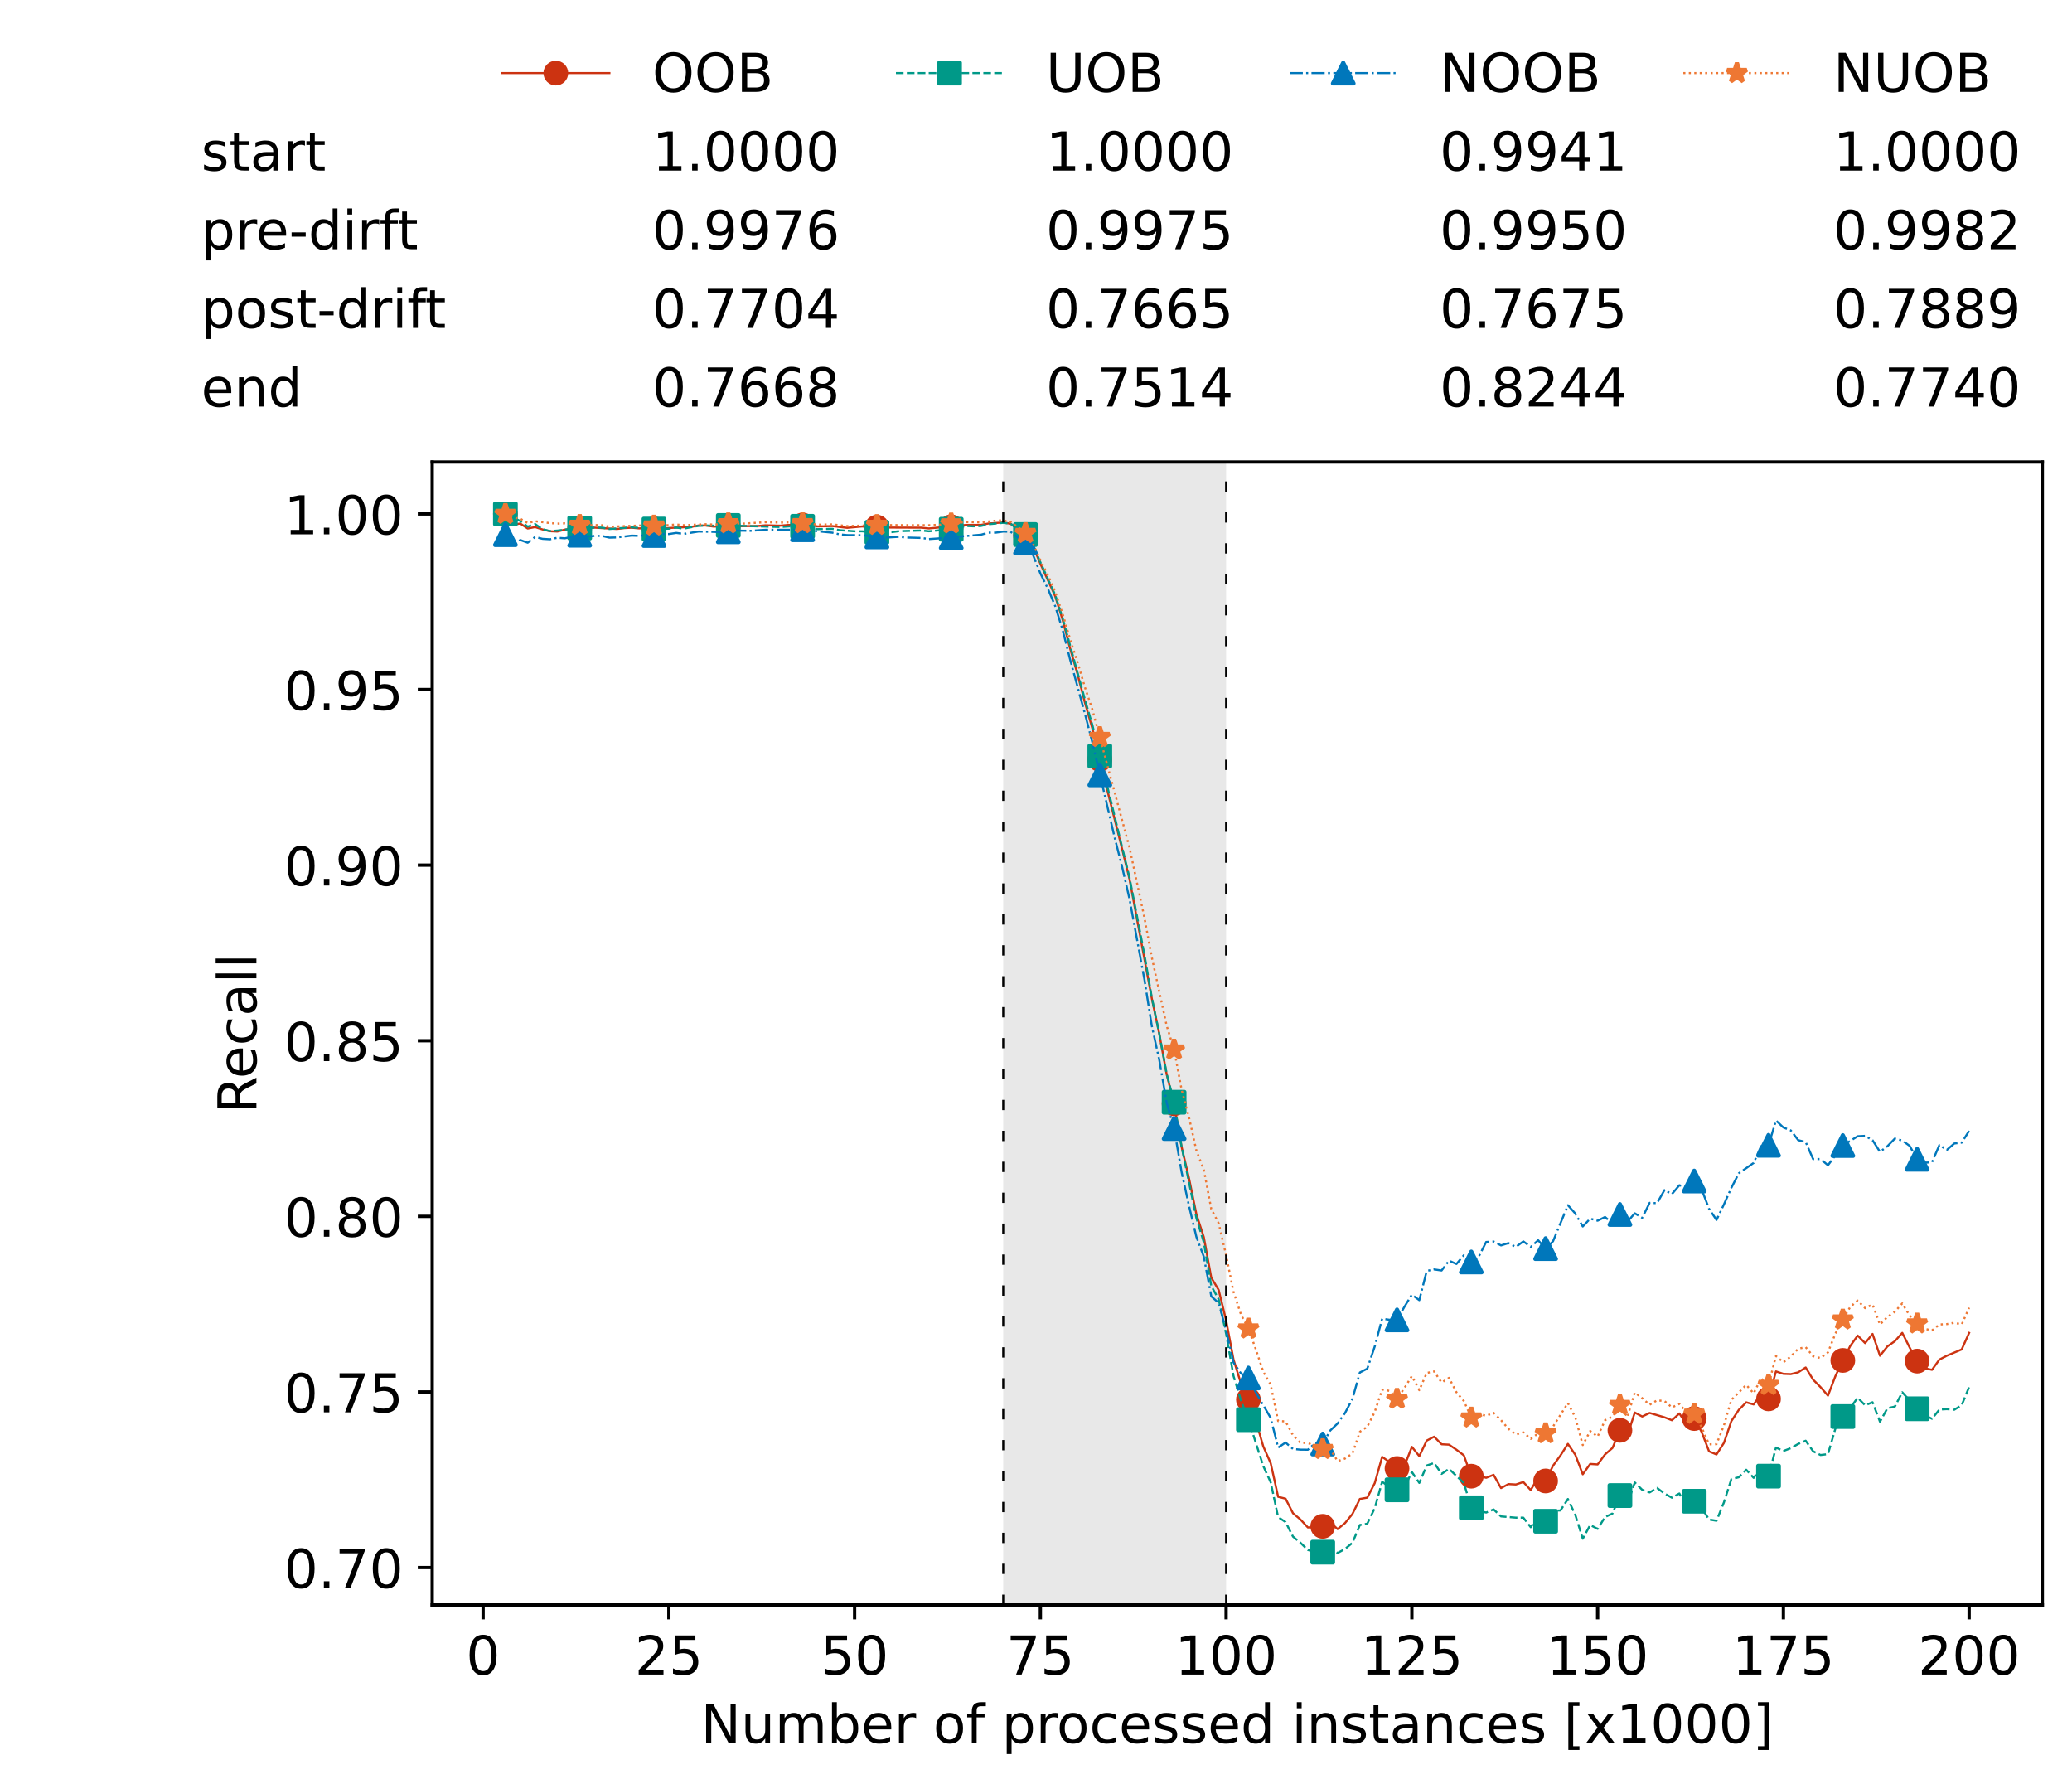 <?xml version="1.0" encoding="utf-8" standalone="no"?>
<!DOCTYPE svg PUBLIC "-//W3C//DTD SVG 1.1//EN"
  "http://www.w3.org/Graphics/SVG/1.1/DTD/svg11.dtd">
<!-- Created with matplotlib (https://matplotlib.org/) -->
<svg height="432.615pt" version="1.1" viewBox="0 0 502.65 432.615" width="502.65pt" xmlns="http://www.w3.org/2000/svg" xmlns:xlink="http://www.w3.org/1999/xlink">
 <defs>
  <style type="text/css">*{stroke-linecap:butt;stroke-linejoin:round;}</style>
 </defs>
 <g id="figure_1">
  <g id="patch_1">
   <path d="M 0 432.615 
L 502.65 432.615 
L 502.65 0 
L 0 0 
z
" style="fill:#ffffff;"/>
  </g>
  <g id="axes_1">
   <g id="patch_2">
    <path d="M 104.85 389.252 
L 495.45 389.252 
L 495.45 112.052 
L 104.85 112.052 
z
" style="fill:#ffffff;"/>
   </g>
   <g id="patch_3">
    <path clip-path="url(#p157c376bfe)" d="M 297.446 389.252 
L 297.446 112.052 
L 243.372 112.052 
L 243.372 389.252 
z
" style="fill:#d3d3d3;opacity:0.5;"/>
   </g>
   <g id="matplotlib.axis_1">
    <g id="xtick_1">
     <g id="line2d_1">
      <defs>
       <path d="M 0 0 
L 0 3.5 
" id="mf11f87d199" style="stroke:#000000;stroke-width:0.8;"/>
      </defs>
      <g>
       <use style="stroke:#000000;stroke-width:0.8;" x="117.197" xlink:href="#mf11f87d199" y="389.252"/>
      </g>
     </g>
     <g id="text_1">
      <!-- 0 -->
      <g transform="translate(113.061 406.13)scale(0.13 -0.13)">
       <defs>
        <path d="M 31.781 66.406 
Q 24.172 66.406 20.328 58.906 
Q 16.5 51.422 16.5 36.375 
Q 16.5 21.391 20.328 13.891 
Q 24.172 6.391 31.781 6.391 
Q 39.453 6.391 43.281 13.891 
Q 47.125 21.391 47.125 36.375 
Q 47.125 51.422 43.281 58.906 
Q 39.453 66.406 31.781 66.406 
z
M 31.781 74.219 
Q 44.047 74.219 50.516 64.516 
Q 56.984 54.828 56.984 36.375 
Q 56.984 17.969 50.516 8.266 
Q 44.047 -1.422 31.781 -1.422 
Q 19.531 -1.422 13.062 8.266 
Q 6.594 17.969 6.594 36.375 
Q 6.594 54.828 13.062 64.516 
Q 19.531 74.219 31.781 74.219 
z
" id="DejaVuSans-48"/>
       </defs>
       <use xlink:href="#DejaVuSans-48"/>
      </g>
     </g>
    </g>
    <g id="xtick_2">
     <g id="line2d_2">
      <g>
       <use style="stroke:#000000;stroke-width:0.8;" x="162.259" xlink:href="#mf11f87d199" y="389.252"/>
      </g>
     </g>
     <g id="text_2">
      <!-- 25 -->
      <g transform="translate(153.988 406.13)scale(0.13 -0.13)">
       <defs>
        <path d="M 19.188 8.297 
L 53.609 8.297 
L 53.609 0 
L 7.328 0 
L 7.328 8.297 
Q 12.938 14.109 22.625 23.891 
Q 32.328 33.688 34.812 36.531 
Q 39.547 41.844 41.422 45.531 
Q 43.312 49.219 43.312 52.781 
Q 43.312 58.594 39.234 62.25 
Q 35.156 65.922 28.609 65.922 
Q 23.969 65.922 18.812 64.312 
Q 13.672 62.703 7.812 59.422 
L 7.812 69.391 
Q 13.766 71.781 18.938 73 
Q 24.125 74.219 28.422 74.219 
Q 39.75 74.219 46.484 68.547 
Q 53.219 62.891 53.219 53.422 
Q 53.219 48.922 51.531 44.891 
Q 49.859 40.875 45.406 35.406 
Q 44.188 33.984 37.641 27.219 
Q 31.109 20.453 19.188 8.297 
z
" id="DejaVuSans-50"/>
        <path d="M 10.797 72.906 
L 49.516 72.906 
L 49.516 64.594 
L 19.828 64.594 
L 19.828 46.734 
Q 21.969 47.469 24.109 47.828 
Q 26.266 48.188 28.422 48.188 
Q 40.625 48.188 47.75 41.5 
Q 54.891 34.812 54.891 23.391 
Q 54.891 11.625 47.562 5.094 
Q 40.234 -1.422 26.906 -1.422 
Q 22.312 -1.422 17.547 -0.641 
Q 12.797 0.141 7.719 1.703 
L 7.719 11.625 
Q 12.109 9.234 16.797 8.062 
Q 21.484 6.891 26.703 6.891 
Q 35.156 6.891 40.078 11.328 
Q 45.016 15.766 45.016 23.391 
Q 45.016 31 40.078 35.438 
Q 35.156 39.891 26.703 39.891 
Q 22.75 39.891 18.812 39.016 
Q 14.891 38.141 10.797 36.281 
z
" id="DejaVuSans-53"/>
       </defs>
       <use xlink:href="#DejaVuSans-50"/>
       <use x="63.623" xlink:href="#DejaVuSans-53"/>
      </g>
     </g>
    </g>
    <g id="xtick_3">
     <g id="line2d_3">
      <g>
       <use style="stroke:#000000;stroke-width:0.8;" x="207.322" xlink:href="#mf11f87d199" y="389.252"/>
      </g>
     </g>
     <g id="text_3">
      <!-- 50 -->
      <g transform="translate(199.05 406.13)scale(0.13 -0.13)">
       <use xlink:href="#DejaVuSans-53"/>
       <use x="63.623" xlink:href="#DejaVuSans-48"/>
      </g>
     </g>
    </g>
    <g id="xtick_4">
     <g id="line2d_4">
      <g>
       <use style="stroke:#000000;stroke-width:0.8;" x="252.384" xlink:href="#mf11f87d199" y="389.252"/>
      </g>
     </g>
     <g id="text_4">
      <!-- 75 -->
      <g transform="translate(244.113 406.13)scale(0.13 -0.13)">
       <defs>
        <path d="M 8.203 72.906 
L 55.078 72.906 
L 55.078 68.703 
L 28.609 0 
L 18.312 0 
L 43.219 64.594 
L 8.203 64.594 
z
" id="DejaVuSans-55"/>
       </defs>
       <use xlink:href="#DejaVuSans-55"/>
       <use x="63.623" xlink:href="#DejaVuSans-53"/>
      </g>
     </g>
    </g>
    <g id="xtick_5">
     <g id="line2d_5">
      <g>
       <use style="stroke:#000000;stroke-width:0.8;" x="297.446" xlink:href="#mf11f87d199" y="389.252"/>
      </g>
     </g>
     <g id="text_5">
      <!-- 100 -->
      <g transform="translate(285.039 406.13)scale(0.13 -0.13)">
       <defs>
        <path d="M 12.406 8.297 
L 28.516 8.297 
L 28.516 63.922 
L 10.984 60.406 
L 10.984 69.391 
L 28.422 72.906 
L 38.281 72.906 
L 38.281 8.297 
L 54.391 8.297 
L 54.391 0 
L 12.406 0 
z
" id="DejaVuSans-49"/>
       </defs>
       <use xlink:href="#DejaVuSans-49"/>
       <use x="63.623" xlink:href="#DejaVuSans-48"/>
       <use x="127.246" xlink:href="#DejaVuSans-48"/>
      </g>
     </g>
    </g>
    <g id="xtick_6">
     <g id="line2d_6">
      <g>
       <use style="stroke:#000000;stroke-width:0.8;" x="342.509" xlink:href="#mf11f87d199" y="389.252"/>
      </g>
     </g>
     <g id="text_6">
      <!-- 125 -->
      <g transform="translate(330.102 406.13)scale(0.13 -0.13)">
       <use xlink:href="#DejaVuSans-49"/>
       <use x="63.623" xlink:href="#DejaVuSans-50"/>
       <use x="127.246" xlink:href="#DejaVuSans-53"/>
      </g>
     </g>
    </g>
    <g id="xtick_7">
     <g id="line2d_7">
      <g>
       <use style="stroke:#000000;stroke-width:0.8;" x="387.571" xlink:href="#mf11f87d199" y="389.252"/>
      </g>
     </g>
     <g id="text_7">
      <!-- 150 -->
      <g transform="translate(375.164 406.13)scale(0.13 -0.13)">
       <use xlink:href="#DejaVuSans-49"/>
       <use x="63.623" xlink:href="#DejaVuSans-53"/>
       <use x="127.246" xlink:href="#DejaVuSans-48"/>
      </g>
     </g>
    </g>
    <g id="xtick_8">
     <g id="line2d_8">
      <g>
       <use style="stroke:#000000;stroke-width:0.8;" x="432.633" xlink:href="#mf11f87d199" y="389.252"/>
      </g>
     </g>
     <g id="text_8">
      <!-- 175 -->
      <g transform="translate(420.226 406.13)scale(0.13 -0.13)">
       <use xlink:href="#DejaVuSans-49"/>
       <use x="63.623" xlink:href="#DejaVuSans-55"/>
       <use x="127.246" xlink:href="#DejaVuSans-53"/>
      </g>
     </g>
    </g>
    <g id="xtick_9">
     <g id="line2d_9">
      <g>
       <use style="stroke:#000000;stroke-width:0.8;" x="477.695" xlink:href="#mf11f87d199" y="389.252"/>
      </g>
     </g>
     <g id="text_9">
      <!-- 200 -->
      <g transform="translate(465.289 406.13)scale(0.13 -0.13)">
       <use xlink:href="#DejaVuSans-50"/>
       <use x="63.623" xlink:href="#DejaVuSans-48"/>
       <use x="127.246" xlink:href="#DejaVuSans-48"/>
      </g>
     </g>
    </g>
    <g id="text_10">
     <!-- Number of processed instances [x1000] -->
     <g transform="translate(170.025 422.711)scale(0.13 -0.13)">
      <defs>
       <path d="M 9.812 72.906 
L 23.094 72.906 
L 55.422 11.922 
L 55.422 72.906 
L 64.984 72.906 
L 64.984 0 
L 51.703 0 
L 19.391 60.984 
L 19.391 0 
L 9.812 0 
z
" id="DejaVuSans-78"/>
       <path d="M 8.5 21.578 
L 8.5 54.688 
L 17.484 54.688 
L 17.484 21.922 
Q 17.484 14.156 20.5 10.266 
Q 23.531 6.391 29.594 6.391 
Q 36.859 6.391 41.078 11.031 
Q 45.312 15.672 45.312 23.688 
L 45.312 54.688 
L 54.297 54.688 
L 54.297 0 
L 45.312 0 
L 45.312 8.406 
Q 42.047 3.422 37.719 1 
Q 33.406 -1.422 27.688 -1.422 
Q 18.266 -1.422 13.375 4.438 
Q 8.5 10.297 8.5 21.578 
z
M 31.109 56 
z
" id="DejaVuSans-117"/>
       <path d="M 52 44.188 
Q 55.375 50.25 60.062 53.125 
Q 64.75 56 71.094 56 
Q 79.641 56 84.281 50.016 
Q 88.922 44.047 88.922 33.016 
L 88.922 0 
L 79.891 0 
L 79.891 32.719 
Q 79.891 40.578 77.094 44.375 
Q 74.312 48.188 68.609 48.188 
Q 61.625 48.188 57.562 43.547 
Q 53.516 38.922 53.516 30.906 
L 53.516 0 
L 44.484 0 
L 44.484 32.719 
Q 44.484 40.625 41.703 44.406 
Q 38.922 48.188 33.109 48.188 
Q 26.219 48.188 22.156 43.531 
Q 18.109 38.875 18.109 30.906 
L 18.109 0 
L 9.078 0 
L 9.078 54.688 
L 18.109 54.688 
L 18.109 46.188 
Q 21.188 51.219 25.484 53.609 
Q 29.781 56 35.688 56 
Q 41.656 56 45.828 52.969 
Q 50 49.953 52 44.188 
z
" id="DejaVuSans-109"/>
       <path d="M 48.688 27.297 
Q 48.688 37.203 44.609 42.844 
Q 40.531 48.484 33.406 48.484 
Q 26.266 48.484 22.188 42.844 
Q 18.109 37.203 18.109 27.297 
Q 18.109 17.391 22.188 11.75 
Q 26.266 6.109 33.406 6.109 
Q 40.531 6.109 44.609 11.75 
Q 48.688 17.391 48.688 27.297 
z
M 18.109 46.391 
Q 20.953 51.266 25.266 53.625 
Q 29.594 56 35.594 56 
Q 45.562 56 51.781 48.094 
Q 58.016 40.188 58.016 27.297 
Q 58.016 14.406 51.781 6.484 
Q 45.562 -1.422 35.594 -1.422 
Q 29.594 -1.422 25.266 0.953 
Q 20.953 3.328 18.109 8.203 
L 18.109 0 
L 9.078 0 
L 9.078 75.984 
L 18.109 75.984 
z
" id="DejaVuSans-98"/>
       <path d="M 56.203 29.594 
L 56.203 25.203 
L 14.891 25.203 
Q 15.484 15.922 20.484 11.062 
Q 25.484 6.203 34.422 6.203 
Q 39.594 6.203 44.453 7.469 
Q 49.312 8.734 54.109 11.281 
L 54.109 2.781 
Q 49.266 0.734 44.188 -0.344 
Q 39.109 -1.422 33.891 -1.422 
Q 20.797 -1.422 13.156 6.188 
Q 5.516 13.812 5.516 26.812 
Q 5.516 40.234 12.766 48.109 
Q 20.016 56 32.328 56 
Q 43.359 56 49.781 48.891 
Q 56.203 41.797 56.203 29.594 
z
M 47.219 32.234 
Q 47.125 39.594 43.094 43.984 
Q 39.062 48.391 32.422 48.391 
Q 24.906 48.391 20.391 44.141 
Q 15.875 39.891 15.188 32.172 
z
" id="DejaVuSans-101"/>
       <path d="M 41.109 46.297 
Q 39.594 47.172 37.812 47.578 
Q 36.031 48 33.891 48 
Q 26.266 48 22.188 43.047 
Q 18.109 38.094 18.109 28.812 
L 18.109 0 
L 9.078 0 
L 9.078 54.688 
L 18.109 54.688 
L 18.109 46.188 
Q 20.953 51.172 25.484 53.578 
Q 30.031 56 36.531 56 
Q 37.453 56 38.578 55.875 
Q 39.703 55.766 41.062 55.516 
z
" id="DejaVuSans-114"/>
       <path id="DejaVuSans-32"/>
       <path d="M 30.609 48.391 
Q 23.391 48.391 19.188 42.75 
Q 14.984 37.109 14.984 27.297 
Q 14.984 17.484 19.156 11.844 
Q 23.344 6.203 30.609 6.203 
Q 37.797 6.203 41.984 11.859 
Q 46.188 17.531 46.188 27.297 
Q 46.188 37.016 41.984 42.703 
Q 37.797 48.391 30.609 48.391 
z
M 30.609 56 
Q 42.328 56 49.016 48.375 
Q 55.719 40.766 55.719 27.297 
Q 55.719 13.875 49.016 6.219 
Q 42.328 -1.422 30.609 -1.422 
Q 18.844 -1.422 12.172 6.219 
Q 5.516 13.875 5.516 27.297 
Q 5.516 40.766 12.172 48.375 
Q 18.844 56 30.609 56 
z
" id="DejaVuSans-111"/>
       <path d="M 37.109 75.984 
L 37.109 68.5 
L 28.516 68.5 
Q 23.688 68.5 21.797 66.547 
Q 19.922 64.594 19.922 59.516 
L 19.922 54.688 
L 34.719 54.688 
L 34.719 47.703 
L 19.922 47.703 
L 19.922 0 
L 10.891 0 
L 10.891 47.703 
L 2.297 47.703 
L 2.297 54.688 
L 10.891 54.688 
L 10.891 58.5 
Q 10.891 67.625 15.141 71.797 
Q 19.391 75.984 28.609 75.984 
z
" id="DejaVuSans-102"/>
       <path d="M 18.109 8.203 
L 18.109 -20.797 
L 9.078 -20.797 
L 9.078 54.688 
L 18.109 54.688 
L 18.109 46.391 
Q 20.953 51.266 25.266 53.625 
Q 29.594 56 35.594 56 
Q 45.562 56 51.781 48.094 
Q 58.016 40.188 58.016 27.297 
Q 58.016 14.406 51.781 6.484 
Q 45.562 -1.422 35.594 -1.422 
Q 29.594 -1.422 25.266 0.953 
Q 20.953 3.328 18.109 8.203 
z
M 48.688 27.297 
Q 48.688 37.203 44.609 42.844 
Q 40.531 48.484 33.406 48.484 
Q 26.266 48.484 22.188 42.844 
Q 18.109 37.203 18.109 27.297 
Q 18.109 17.391 22.188 11.75 
Q 26.266 6.109 33.406 6.109 
Q 40.531 6.109 44.609 11.75 
Q 48.688 17.391 48.688 27.297 
z
" id="DejaVuSans-112"/>
       <path d="M 48.781 52.594 
L 48.781 44.188 
Q 44.969 46.297 41.141 47.344 
Q 37.312 48.391 33.406 48.391 
Q 24.656 48.391 19.812 42.844 
Q 14.984 37.312 14.984 27.297 
Q 14.984 17.281 19.812 11.734 
Q 24.656 6.203 33.406 6.203 
Q 37.312 6.203 41.141 7.25 
Q 44.969 8.297 48.781 10.406 
L 48.781 2.094 
Q 45.016 0.344 40.984 -0.531 
Q 36.969 -1.422 32.422 -1.422 
Q 20.062 -1.422 12.781 6.344 
Q 5.516 14.109 5.516 27.297 
Q 5.516 40.672 12.859 48.328 
Q 20.219 56 33.016 56 
Q 37.156 56 41.109 55.141 
Q 45.062 54.297 48.781 52.594 
z
" id="DejaVuSans-99"/>
       <path d="M 44.281 53.078 
L 44.281 44.578 
Q 40.484 46.531 36.375 47.5 
Q 32.281 48.484 27.875 48.484 
Q 21.188 48.484 17.844 46.438 
Q 14.5 44.391 14.5 40.281 
Q 14.5 37.156 16.891 35.375 
Q 19.281 33.594 26.516 31.984 
L 29.594 31.297 
Q 39.156 29.25 43.188 25.516 
Q 47.219 21.781 47.219 15.094 
Q 47.219 7.469 41.188 3.016 
Q 35.156 -1.422 24.609 -1.422 
Q 20.219 -1.422 15.453 -0.562 
Q 10.688 0.297 5.422 2 
L 5.422 11.281 
Q 10.406 8.688 15.234 7.391 
Q 20.062 6.109 24.812 6.109 
Q 31.156 6.109 34.562 8.281 
Q 37.984 10.453 37.984 14.406 
Q 37.984 18.062 35.516 20.016 
Q 33.062 21.969 24.703 23.781 
L 21.578 24.516 
Q 13.234 26.266 9.516 29.906 
Q 5.812 33.547 5.812 39.891 
Q 5.812 47.609 11.281 51.797 
Q 16.75 56 26.812 56 
Q 31.781 56 36.172 55.266 
Q 40.578 54.547 44.281 53.078 
z
" id="DejaVuSans-115"/>
       <path d="M 45.406 46.391 
L 45.406 75.984 
L 54.391 75.984 
L 54.391 0 
L 45.406 0 
L 45.406 8.203 
Q 42.578 3.328 38.25 0.953 
Q 33.938 -1.422 27.875 -1.422 
Q 17.969 -1.422 11.734 6.484 
Q 5.516 14.406 5.516 27.297 
Q 5.516 40.188 11.734 48.094 
Q 17.969 56 27.875 56 
Q 33.938 56 38.25 53.625 
Q 42.578 51.266 45.406 46.391 
z
M 14.797 27.297 
Q 14.797 17.391 18.875 11.75 
Q 22.953 6.109 30.078 6.109 
Q 37.203 6.109 41.297 11.75 
Q 45.406 17.391 45.406 27.297 
Q 45.406 37.203 41.297 42.844 
Q 37.203 48.484 30.078 48.484 
Q 22.953 48.484 18.875 42.844 
Q 14.797 37.203 14.797 27.297 
z
" id="DejaVuSans-100"/>
       <path d="M 9.422 54.688 
L 18.406 54.688 
L 18.406 0 
L 9.422 0 
z
M 9.422 75.984 
L 18.406 75.984 
L 18.406 64.594 
L 9.422 64.594 
z
" id="DejaVuSans-105"/>
       <path d="M 54.891 33.016 
L 54.891 0 
L 45.906 0 
L 45.906 32.719 
Q 45.906 40.484 42.875 44.328 
Q 39.844 48.188 33.797 48.188 
Q 26.516 48.188 22.312 43.547 
Q 18.109 38.922 18.109 30.906 
L 18.109 0 
L 9.078 0 
L 9.078 54.688 
L 18.109 54.688 
L 18.109 46.188 
Q 21.344 51.125 25.703 53.562 
Q 30.078 56 35.797 56 
Q 45.219 56 50.047 50.172 
Q 54.891 44.344 54.891 33.016 
z
" id="DejaVuSans-110"/>
       <path d="M 18.312 70.219 
L 18.312 54.688 
L 36.812 54.688 
L 36.812 47.703 
L 18.312 47.703 
L 18.312 18.016 
Q 18.312 11.328 20.141 9.422 
Q 21.969 7.516 27.594 7.516 
L 36.812 7.516 
L 36.812 0 
L 27.594 0 
Q 17.188 0 13.234 3.875 
Q 9.281 7.766 9.281 18.016 
L 9.281 47.703 
L 2.688 47.703 
L 2.688 54.688 
L 9.281 54.688 
L 9.281 70.219 
z
" id="DejaVuSans-116"/>
       <path d="M 34.281 27.484 
Q 23.391 27.484 19.188 25 
Q 14.984 22.516 14.984 16.5 
Q 14.984 11.719 18.141 8.906 
Q 21.297 6.109 26.703 6.109 
Q 34.188 6.109 38.703 11.406 
Q 43.219 16.703 43.219 25.484 
L 43.219 27.484 
z
M 52.203 31.203 
L 52.203 0 
L 43.219 0 
L 43.219 8.297 
Q 40.141 3.328 35.547 0.953 
Q 30.953 -1.422 24.312 -1.422 
Q 15.922 -1.422 10.953 3.297 
Q 6 8.016 6 15.922 
Q 6 25.141 12.172 29.828 
Q 18.359 34.516 30.609 34.516 
L 43.219 34.516 
L 43.219 35.406 
Q 43.219 41.609 39.141 45 
Q 35.062 48.391 27.688 48.391 
Q 23 48.391 18.547 47.266 
Q 14.109 46.141 10.016 43.891 
L 10.016 52.203 
Q 14.938 54.109 19.578 55.047 
Q 24.219 56 28.609 56 
Q 40.484 56 46.344 49.844 
Q 52.203 43.703 52.203 31.203 
z
" id="DejaVuSans-97"/>
       <path d="M 8.594 75.984 
L 29.297 75.984 
L 29.297 69 
L 17.578 69 
L 17.578 -6.203 
L 29.297 -6.203 
L 29.297 -13.188 
L 8.594 -13.188 
z
" id="DejaVuSans-91"/>
       <path d="M 54.891 54.688 
L 35.109 28.078 
L 55.906 0 
L 45.312 0 
L 29.391 21.484 
L 13.484 0 
L 2.875 0 
L 24.125 28.609 
L 4.688 54.688 
L 15.281 54.688 
L 29.781 35.203 
L 44.281 54.688 
z
" id="DejaVuSans-120"/>
       <path d="M 30.422 75.984 
L 30.422 -13.188 
L 9.719 -13.188 
L 9.719 -6.203 
L 21.391 -6.203 
L 21.391 69 
L 9.719 69 
L 9.719 75.984 
z
" id="DejaVuSans-93"/>
      </defs>
      <use xlink:href="#DejaVuSans-78"/>
      <use x="74.805" xlink:href="#DejaVuSans-117"/>
      <use x="138.184" xlink:href="#DejaVuSans-109"/>
      <use x="235.596" xlink:href="#DejaVuSans-98"/>
      <use x="299.072" xlink:href="#DejaVuSans-101"/>
      <use x="360.596" xlink:href="#DejaVuSans-114"/>
      <use x="401.709" xlink:href="#DejaVuSans-32"/>
      <use x="433.496" xlink:href="#DejaVuSans-111"/>
      <use x="494.678" xlink:href="#DejaVuSans-102"/>
      <use x="529.883" xlink:href="#DejaVuSans-32"/>
      <use x="561.67" xlink:href="#DejaVuSans-112"/>
      <use x="625.146" xlink:href="#DejaVuSans-114"/>
      <use x="664.01" xlink:href="#DejaVuSans-111"/>
      <use x="725.191" xlink:href="#DejaVuSans-99"/>
      <use x="780.172" xlink:href="#DejaVuSans-101"/>
      <use x="841.695" xlink:href="#DejaVuSans-115"/>
      <use x="893.795" xlink:href="#DejaVuSans-115"/>
      <use x="945.895" xlink:href="#DejaVuSans-101"/>
      <use x="1007.418" xlink:href="#DejaVuSans-100"/>
      <use x="1070.895" xlink:href="#DejaVuSans-32"/>
      <use x="1102.682" xlink:href="#DejaVuSans-105"/>
      <use x="1130.465" xlink:href="#DejaVuSans-110"/>
      <use x="1193.844" xlink:href="#DejaVuSans-115"/>
      <use x="1245.943" xlink:href="#DejaVuSans-116"/>
      <use x="1285.152" xlink:href="#DejaVuSans-97"/>
      <use x="1346.432" xlink:href="#DejaVuSans-110"/>
      <use x="1409.811" xlink:href="#DejaVuSans-99"/>
      <use x="1464.791" xlink:href="#DejaVuSans-101"/>
      <use x="1526.314" xlink:href="#DejaVuSans-115"/>
      <use x="1578.414" xlink:href="#DejaVuSans-32"/>
      <use x="1610.201" xlink:href="#DejaVuSans-91"/>
      <use x="1649.215" xlink:href="#DejaVuSans-120"/>
      <use x="1708.395" xlink:href="#DejaVuSans-49"/>
      <use x="1772.018" xlink:href="#DejaVuSans-48"/>
      <use x="1835.641" xlink:href="#DejaVuSans-48"/>
      <use x="1899.264" xlink:href="#DejaVuSans-48"/>
      <use x="1962.887" xlink:href="#DejaVuSans-93"/>
     </g>
    </g>
   </g>
   <g id="matplotlib.axis_2">
    <g id="ytick_1">
     <g id="line2d_10">
      <defs>
       <path d="M 0 0 
L -3.5 0 
" id="m0938ee2dd4" style="stroke:#000000;stroke-width:0.8;"/>
      </defs>
      <g>
       <use style="stroke:#000000;stroke-width:0.8;" x="104.85" xlink:href="#m0938ee2dd4" y="380.186"/>
      </g>
     </g>
     <g id="text_11">
      <!-- 0.70 -->
      <g transform="translate(68.905 385.125)scale(0.13 -0.13)">
       <defs>
        <path d="M 10.688 12.406 
L 21 12.406 
L 21 0 
L 10.688 0 
z
" id="DejaVuSans-46"/>
       </defs>
       <use xlink:href="#DejaVuSans-48"/>
       <use x="63.623" xlink:href="#DejaVuSans-46"/>
       <use x="95.41" xlink:href="#DejaVuSans-55"/>
       <use x="159.033" xlink:href="#DejaVuSans-48"/>
      </g>
     </g>
    </g>
    <g id="ytick_2">
     <g id="line2d_11">
      <g>
       <use style="stroke:#000000;stroke-width:0.8;" x="104.85" xlink:href="#m0938ee2dd4" y="337.597"/>
      </g>
     </g>
     <g id="text_12">
      <!-- 0.75 -->
      <g transform="translate(68.905 342.536)scale(0.13 -0.13)">
       <use xlink:href="#DejaVuSans-48"/>
       <use x="63.623" xlink:href="#DejaVuSans-46"/>
       <use x="95.41" xlink:href="#DejaVuSans-55"/>
       <use x="159.033" xlink:href="#DejaVuSans-53"/>
      </g>
     </g>
    </g>
    <g id="ytick_3">
     <g id="line2d_12">
      <g>
       <use style="stroke:#000000;stroke-width:0.8;" x="104.85" xlink:href="#m0938ee2dd4" y="295.008"/>
      </g>
     </g>
     <g id="text_13">
      <!-- 0.80 -->
      <g transform="translate(68.905 299.947)scale(0.13 -0.13)">
       <defs>
        <path d="M 31.781 34.625 
Q 24.75 34.625 20.719 30.859 
Q 16.703 27.094 16.703 20.516 
Q 16.703 13.922 20.719 10.156 
Q 24.75 6.391 31.781 6.391 
Q 38.812 6.391 42.859 10.172 
Q 46.922 13.969 46.922 20.516 
Q 46.922 27.094 42.891 30.859 
Q 38.875 34.625 31.781 34.625 
z
M 21.922 38.812 
Q 15.578 40.375 12.031 44.719 
Q 8.5 49.078 8.5 55.328 
Q 8.5 64.062 14.719 69.141 
Q 20.953 74.219 31.781 74.219 
Q 42.672 74.219 48.875 69.141 
Q 55.078 64.062 55.078 55.328 
Q 55.078 49.078 51.531 44.719 
Q 48 40.375 41.703 38.812 
Q 48.828 37.156 52.797 32.312 
Q 56.781 27.484 56.781 20.516 
Q 56.781 9.906 50.312 4.234 
Q 43.844 -1.422 31.781 -1.422 
Q 19.734 -1.422 13.25 4.234 
Q 6.781 9.906 6.781 20.516 
Q 6.781 27.484 10.781 32.312 
Q 14.797 37.156 21.922 38.812 
z
M 18.312 54.391 
Q 18.312 48.734 21.844 45.562 
Q 25.391 42.391 31.781 42.391 
Q 38.141 42.391 41.719 45.562 
Q 45.312 48.734 45.312 54.391 
Q 45.312 60.062 41.719 63.234 
Q 38.141 66.406 31.781 66.406 
Q 25.391 66.406 21.844 63.234 
Q 18.312 60.062 18.312 54.391 
z
" id="DejaVuSans-56"/>
       </defs>
       <use xlink:href="#DejaVuSans-48"/>
       <use x="63.623" xlink:href="#DejaVuSans-46"/>
       <use x="95.41" xlink:href="#DejaVuSans-56"/>
       <use x="159.033" xlink:href="#DejaVuSans-48"/>
      </g>
     </g>
    </g>
    <g id="ytick_4">
     <g id="line2d_13">
      <g>
       <use style="stroke:#000000;stroke-width:0.8;" x="104.85" xlink:href="#m0938ee2dd4" y="252.419"/>
      </g>
     </g>
     <g id="text_14">
      <!-- 0.85 -->
      <g transform="translate(68.905 257.358)scale(0.13 -0.13)">
       <use xlink:href="#DejaVuSans-48"/>
       <use x="63.623" xlink:href="#DejaVuSans-46"/>
       <use x="95.41" xlink:href="#DejaVuSans-56"/>
       <use x="159.033" xlink:href="#DejaVuSans-53"/>
      </g>
     </g>
    </g>
    <g id="ytick_5">
     <g id="line2d_14">
      <g>
       <use style="stroke:#000000;stroke-width:0.8;" x="104.85" xlink:href="#m0938ee2dd4" y="209.83"/>
      </g>
     </g>
     <g id="text_15">
      <!-- 0.90 -->
      <g transform="translate(68.905 214.769)scale(0.13 -0.13)">
       <defs>
        <path d="M 10.984 1.516 
L 10.984 10.5 
Q 14.703 8.734 18.5 7.812 
Q 22.312 6.891 25.984 6.891 
Q 35.75 6.891 40.891 13.453 
Q 46.047 20.016 46.781 33.406 
Q 43.953 29.203 39.594 26.953 
Q 35.25 24.703 29.984 24.703 
Q 19.047 24.703 12.672 31.312 
Q 6.297 37.938 6.297 49.422 
Q 6.297 60.641 12.938 67.422 
Q 19.578 74.219 30.609 74.219 
Q 43.266 74.219 49.922 64.516 
Q 56.594 54.828 56.594 36.375 
Q 56.594 19.141 48.406 8.859 
Q 40.234 -1.422 26.422 -1.422 
Q 22.703 -1.422 18.891 -0.688 
Q 15.094 0.047 10.984 1.516 
z
M 30.609 32.422 
Q 37.25 32.422 41.125 36.953 
Q 45.016 41.5 45.016 49.422 
Q 45.016 57.281 41.125 61.844 
Q 37.25 66.406 30.609 66.406 
Q 23.969 66.406 20.094 61.844 
Q 16.219 57.281 16.219 49.422 
Q 16.219 41.5 20.094 36.953 
Q 23.969 32.422 30.609 32.422 
z
" id="DejaVuSans-57"/>
       </defs>
       <use xlink:href="#DejaVuSans-48"/>
       <use x="63.623" xlink:href="#DejaVuSans-46"/>
       <use x="95.41" xlink:href="#DejaVuSans-57"/>
       <use x="159.033" xlink:href="#DejaVuSans-48"/>
      </g>
     </g>
    </g>
    <g id="ytick_6">
     <g id="line2d_15">
      <g>
       <use style="stroke:#000000;stroke-width:0.8;" x="104.85" xlink:href="#m0938ee2dd4" y="167.241"/>
      </g>
     </g>
     <g id="text_16">
      <!-- 0.95 -->
      <g transform="translate(68.905 172.18)scale(0.13 -0.13)">
       <use xlink:href="#DejaVuSans-48"/>
       <use x="63.623" xlink:href="#DejaVuSans-46"/>
       <use x="95.41" xlink:href="#DejaVuSans-57"/>
       <use x="159.033" xlink:href="#DejaVuSans-53"/>
      </g>
     </g>
    </g>
    <g id="ytick_7">
     <g id="line2d_16">
      <g>
       <use style="stroke:#000000;stroke-width:0.8;" x="104.85" xlink:href="#m0938ee2dd4" y="124.652"/>
      </g>
     </g>
     <g id="text_17">
      <!-- 1.00 -->
      <g transform="translate(68.905 129.591)scale(0.13 -0.13)">
       <use xlink:href="#DejaVuSans-49"/>
       <use x="63.623" xlink:href="#DejaVuSans-46"/>
       <use x="95.41" xlink:href="#DejaVuSans-48"/>
       <use x="159.033" xlink:href="#DejaVuSans-48"/>
      </g>
     </g>
    </g>
    <g id="text_18">
     <!-- Recall -->
     <g transform="translate(62.201 270.044)rotate(-90)scale(0.13 -0.13)">
      <defs>
       <path d="M 44.391 34.188 
Q 47.562 33.109 50.562 29.594 
Q 53.562 26.078 56.594 19.922 
L 66.609 0 
L 56 0 
L 46.688 18.703 
Q 43.062 26.031 39.672 28.422 
Q 36.281 30.812 30.422 30.812 
L 19.672 30.812 
L 19.672 0 
L 9.812 0 
L 9.812 72.906 
L 32.078 72.906 
Q 44.578 72.906 50.734 67.672 
Q 56.891 62.453 56.891 51.906 
Q 56.891 45.016 53.688 40.469 
Q 50.484 35.938 44.391 34.188 
z
M 19.672 64.797 
L 19.672 38.922 
L 32.078 38.922 
Q 39.203 38.922 42.844 42.219 
Q 46.484 45.516 46.484 51.906 
Q 46.484 58.297 42.844 61.547 
Q 39.203 64.797 32.078 64.797 
z
" id="DejaVuSans-82"/>
       <path d="M 9.422 75.984 
L 18.406 75.984 
L 18.406 0 
L 9.422 0 
z
" id="DejaVuSans-108"/>
      </defs>
      <use xlink:href="#DejaVuSans-82"/>
      <use x="64.982" xlink:href="#DejaVuSans-101"/>
      <use x="126.506" xlink:href="#DejaVuSans-99"/>
      <use x="181.486" xlink:href="#DejaVuSans-97"/>
      <use x="242.766" xlink:href="#DejaVuSans-108"/>
      <use x="270.549" xlink:href="#DejaVuSans-108"/>
     </g>
    </g>
   </g>
   <g id="line2d_17"/>
   <g id="line2d_18"/>
   <g id="line2d_19"/>
   <g id="line2d_20"/>
   <g id="line2d_21"/>
   <g id="line2d_22">
    <path clip-path="url(#p157c376bfe)" d="M 122.605 124.652 
L 124.407 127.286 
L 126.21 126.969 
L 128.012 128.183 
L 129.815 127.831 
L 131.617 128.406 
L 133.419 128.837 
L 135.222 128.918 
L 137.024 128.444 
L 140.629 128.079 
L 142.432 128.096 
L 144.234 127.967 
L 149.642 128.291 
L 151.444 128.077 
L 153.247 127.982 
L 155.049 128.152 
L 156.852 128.061 
L 158.654 128.235 
L 167.667 127.784 
L 169.469 127.445 
L 171.272 127.458 
L 173.074 127.71 
L 183.889 127.57 
L 185.692 127.404 
L 189.297 127.491 
L 191.099 127.326 
L 196.507 127.324 
L 198.309 127.67 
L 201.914 127.59 
L 205.519 128.013 
L 209.124 127.682 
L 210.927 127.841 
L 214.532 127.941 
L 223.544 127.98 
L 225.347 128.165 
L 234.359 127.311 
L 237.964 127.305 
L 239.767 126.973 
L 243.372 126.712 
L 245.174 127.029 
L 248.779 129.821 
L 250.581 132.417 
L 252.384 136.736 
L 255.989 144.606 
L 257.791 150.353 
L 259.594 157.275 
L 261.396 163.471 
L 263.199 170.424 
L 265.001 176.687 
L 268.606 191.567 
L 272.211 205.898 
L 274.014 213.242 
L 279.421 242.159 
L 281.224 250.701 
L 283.026 260.574 
L 284.829 267.695 
L 286.631 278.088 
L 288.434 285.726 
L 290.236 294.496 
L 292.039 300.062 
L 293.841 309.863 
L 295.644 312.873 
L 297.446 320.22 
L 299.249 329.752 
L 301.051 335.543 
L 302.854 339.443 
L 304.656 344.578 
L 306.459 350.794 
L 308.261 354.88 
L 310.064 363.022 
L 311.866 363.478 
L 313.669 367.014 
L 315.471 368.527 
L 317.274 370.454 
L 319.076 370.395 
L 320.879 370.184 
L 322.681 369.153 
L 324.484 370.863 
L 326.286 369.4 
L 328.089 367.189 
L 329.891 363.547 
L 331.694 363.225 
L 333.496 359.723 
L 335.299 353.336 
L 337.101 354.618 
L 338.904 356.164 
L 340.706 355.551 
L 342.509 350.916 
L 344.311 353.152 
L 346.114 349.388 
L 347.916 348.447 
L 349.719 350.283 
L 351.521 350.376 
L 353.324 351.607 
L 355.126 352.976 
L 356.928 358.024 
L 358.731 357.914 
L 360.533 358.419 
L 362.336 357.692 
L 364.138 360.908 
L 365.941 359.941 
L 367.743 360.038 
L 369.546 359.441 
L 371.348 361.396 
L 373.151 358.313 
L 374.953 359.183 
L 376.756 355.488 
L 378.558 352.989 
L 380.361 350.187 
L 382.163 352.844 
L 383.966 357.563 
L 385.768 355.054 
L 387.571 355.167 
L 389.373 352.742 
L 391.176 351.173 
L 392.978 346.901 
L 394.781 348.177 
L 396.583 342.588 
L 398.386 343.554 
L 400.188 342.688 
L 403.793 343.748 
L 405.596 344.455 
L 407.398 342.813 
L 409.201 345.544 
L 411.003 344.04 
L 412.806 347.316 
L 414.608 352.009 
L 416.411 352.754 
L 418.213 349.946 
L 420.016 344.662 
L 421.818 341.935 
L 423.621 340.112 
L 425.423 340.625 
L 427.226 338.086 
L 429.028 339.271 
L 430.831 332.611 
L 432.633 333.203 
L 434.436 333.271 
L 436.238 332.829 
L 438.041 331.66 
L 439.843 334.61 
L 441.646 336.422 
L 443.448 338.487 
L 445.251 333.76 
L 447.053 329.949 
L 448.856 326.439 
L 450.658 323.922 
L 452.461 325.752 
L 454.263 323.521 
L 456.066 328.814 
L 457.868 326.548 
L 459.671 325.284 
L 461.473 323.265 
L 463.276 326.835 
L 465.078 330.116 
L 466.881 331.832 
L 468.683 332.233 
L 470.485 329.735 
L 472.288 328.805 
L 475.893 327.277 
L 477.695 323.271 
L 477.695 323.271 
" style="fill:none;stroke:#cc3311;stroke-linecap:square;stroke-width:0.5;"/>
    <defs>
     <path d="M 0 2.5 
C 0.663 2.5 1.299 2.237 1.768 1.768 
C 2.237 1.299 2.5 0.663 2.5 0 
C 2.5 -0.663 2.237 -1.299 1.768 -1.768 
C 1.299 -2.237 0.663 -2.5 0 -2.5 
C -0.663 -2.5 -1.299 -2.237 -1.768 -1.768 
C -2.237 -1.299 -2.5 -0.663 -2.5 0 
C -2.5 0.663 -2.237 1.299 -1.768 1.768 
C -1.299 2.237 -0.663 2.5 0 2.5 
z
" id="mb53d1ec064" style="stroke:#cc3311;"/>
    </defs>
    <g clip-path="url(#p157c376bfe)">
     <use style="fill:#cc3311;stroke:#cc3311;" x="122.605" xlink:href="#mb53d1ec064" y="124.652"/>
     <use style="fill:#cc3311;stroke:#cc3311;" x="140.629" xlink:href="#mb53d1ec064" y="128.079"/>
     <use style="fill:#cc3311;stroke:#cc3311;" x="158.654" xlink:href="#mb53d1ec064" y="128.235"/>
     <use style="fill:#cc3311;stroke:#cc3311;" x="176.679" xlink:href="#mb53d1ec064" y="127.614"/>
     <use style="fill:#cc3311;stroke:#cc3311;" x="194.704" xlink:href="#mb53d1ec064" y="127.321"/>
     <use style="fill:#cc3311;stroke:#cc3311;" x="212.729" xlink:href="#mb53d1ec064" y="127.841"/>
     <use style="fill:#cc3311;stroke:#cc3311;" x="230.754" xlink:href="#mb53d1ec064" y="127.749"/>
     <use style="fill:#cc3311;stroke:#cc3311;" x="248.779" xlink:href="#mb53d1ec064" y="129.821"/>
     <use style="fill:#cc3311;stroke:#cc3311;" x="266.804" xlink:href="#mb53d1ec064" y="184.203"/>
     <use style="fill:#cc3311;stroke:#cc3311;" x="284.829" xlink:href="#mb53d1ec064" y="267.695"/>
     <use style="fill:#cc3311;stroke:#cc3311;" x="302.854" xlink:href="#mb53d1ec064" y="339.443"/>
     <use style="fill:#cc3311;stroke:#cc3311;" x="320.879" xlink:href="#mb53d1ec064" y="370.184"/>
     <use style="fill:#cc3311;stroke:#cc3311;" x="338.904" xlink:href="#mb53d1ec064" y="356.164"/>
     <use style="fill:#cc3311;stroke:#cc3311;" x="356.928" xlink:href="#mb53d1ec064" y="358.024"/>
     <use style="fill:#cc3311;stroke:#cc3311;" x="374.953" xlink:href="#mb53d1ec064" y="359.183"/>
     <use style="fill:#cc3311;stroke:#cc3311;" x="392.978" xlink:href="#mb53d1ec064" y="346.901"/>
     <use style="fill:#cc3311;stroke:#cc3311;" x="411.003" xlink:href="#mb53d1ec064" y="344.04"/>
     <use style="fill:#cc3311;stroke:#cc3311;" x="429.028" xlink:href="#mb53d1ec064" y="339.271"/>
     <use style="fill:#cc3311;stroke:#cc3311;" x="447.053" xlink:href="#mb53d1ec064" y="329.949"/>
     <use style="fill:#cc3311;stroke:#cc3311;" x="465.078" xlink:href="#mb53d1ec064" y="330.116"/>
    </g>
   </g>
   <g id="line2d_23"/>
   <g id="line2d_24"/>
   <g id="line2d_25"/>
   <g id="line2d_26"/>
   <g id="line2d_27">
    <path clip-path="url(#p157c376bfe)" d="M 122.605 124.652 
L 126.21 126.359 
L 128.012 127.726 
L 129.815 127.111 
L 131.617 128.358 
L 133.419 128.796 
L 135.222 128.681 
L 138.827 128.227 
L 140.629 128.065 
L 142.432 128.082 
L 144.234 127.955 
L 146.037 127.965 
L 147.839 128.298 
L 153.247 127.878 
L 155.049 128.053 
L 156.852 128.052 
L 158.654 128.312 
L 162.259 128.223 
L 164.062 127.949 
L 165.864 128.201 
L 169.469 127.535 
L 171.272 127.459 
L 174.877 127.533 
L 176.679 127.444 
L 189.297 127.817 
L 192.902 127.568 
L 194.704 127.643 
L 196.507 127.9 
L 198.309 128.336 
L 201.914 128.254 
L 203.717 128.587 
L 207.322 128.85 
L 209.124 128.86 
L 212.729 129.106 
L 216.334 129.051 
L 218.137 128.82 
L 223.544 128.663 
L 225.347 128.847 
L 230.754 128.348 
L 234.359 127.566 
L 236.162 127.645 
L 237.964 127.563 
L 239.767 127.147 
L 243.372 126.799 
L 245.174 127.027 
L 248.779 129.648 
L 250.581 132.152 
L 252.384 136.362 
L 255.989 144.318 
L 257.791 149.962 
L 263.199 169.687 
L 265.001 175.825 
L 268.606 190.618 
L 274.014 212.86 
L 277.619 231.479 
L 279.421 241.957 
L 281.224 250.678 
L 283.026 260.43 
L 284.829 267.332 
L 286.631 278.053 
L 290.236 295.431 
L 292.039 301.32 
L 293.841 311.9 
L 295.644 315.119 
L 297.446 323.505 
L 299.249 333.744 
L 301.051 339.659 
L 302.854 344.318 
L 306.459 355.566 
L 308.261 359.509 
L 310.064 367.943 
L 311.866 369.148 
L 313.669 372.684 
L 315.471 374.169 
L 317.274 375.917 
L 319.076 376.444 
L 320.879 376.452 
L 322.681 375.184 
L 324.484 376.652 
L 326.286 375.679 
L 328.089 374.184 
L 329.891 369.866 
L 331.694 369.544 
L 333.496 365.788 
L 335.299 359.381 
L 337.101 360.664 
L 338.904 361.332 
L 340.706 360.75 
L 342.509 357.004 
L 344.311 359.657 
L 346.114 355.436 
L 347.916 354.807 
L 349.719 357.463 
L 351.521 356.25 
L 355.126 359.692 
L 356.928 365.697 
L 358.731 366.422 
L 360.533 366.843 
L 362.336 366.085 
L 364.138 367.783 
L 367.743 368.086 
L 369.546 368.086 
L 371.348 370.405 
L 373.151 367.717 
L 374.953 368.951 
L 376.756 366.399 
L 378.558 366.336 
L 380.361 363.556 
L 382.163 367.418 
L 383.966 373.196 
L 385.768 369.868 
L 387.571 370.808 
L 389.373 367.935 
L 391.176 367.086 
L 392.978 362.726 
L 394.781 364.789 
L 396.583 359.548 
L 398.386 361.334 
L 400.188 361.961 
L 401.991 360.89 
L 403.793 362.221 
L 405.596 363.246 
L 407.398 362.22 
L 409.201 365.596 
L 411.003 364.101 
L 412.806 365.739 
L 414.608 368.528 
L 416.411 368.834 
L 418.213 364.372 
L 420.016 358.731 
L 421.818 358.286 
L 423.621 356.463 
L 425.423 358.432 
L 427.226 355.906 
L 429.028 358.015 
L 430.831 351.077 
L 432.633 351.912 
L 434.436 351.228 
L 436.238 350.194 
L 438.041 349.419 
L 439.843 351.982 
L 441.646 352.888 
L 443.448 352.673 
L 445.251 346.472 
L 447.053 343.566 
L 448.856 341.46 
L 450.658 339 
L 452.461 340.829 
L 454.263 340.094 
L 456.066 344.821 
L 457.868 341.55 
L 459.671 341.147 
L 461.473 337.672 
L 465.078 341.675 
L 466.881 343.198 
L 468.683 344.099 
L 470.485 341.864 
L 472.288 341.765 
L 474.09 341.909 
L 475.893 340.802 
L 477.695 336.375 
L 477.695 336.375 
" style="fill:none;stroke:#009988;stroke-dasharray:1.85,0.8;stroke-dashoffset:0;stroke-width:0.5;"/>
    <defs>
     <path d="M -2.5 2.5 
L 2.5 2.5 
L 2.5 -2.5 
L -2.5 -2.5 
z
" id="m68b1ce449f" style="stroke:#009988;stroke-linejoin:miter;"/>
    </defs>
    <g clip-path="url(#p157c376bfe)">
     <use style="fill:#009988;stroke:#009988;stroke-linejoin:miter;" x="122.605" xlink:href="#m68b1ce449f" y="124.652"/>
     <use style="fill:#009988;stroke:#009988;stroke-linejoin:miter;" x="140.629" xlink:href="#m68b1ce449f" y="128.065"/>
     <use style="fill:#009988;stroke:#009988;stroke-linejoin:miter;" x="158.654" xlink:href="#m68b1ce449f" y="128.312"/>
     <use style="fill:#009988;stroke:#009988;stroke-linejoin:miter;" x="176.679" xlink:href="#m68b1ce449f" y="127.444"/>
     <use style="fill:#009988;stroke:#009988;stroke-linejoin:miter;" x="194.704" xlink:href="#m68b1ce449f" y="127.643"/>
     <use style="fill:#009988;stroke:#009988;stroke-linejoin:miter;" x="212.729" xlink:href="#m68b1ce449f" y="129.106"/>
     <use style="fill:#009988;stroke:#009988;stroke-linejoin:miter;" x="230.754" xlink:href="#m68b1ce449f" y="128.348"/>
     <use style="fill:#009988;stroke:#009988;stroke-linejoin:miter;" x="248.779" xlink:href="#m68b1ce449f" y="129.648"/>
     <use style="fill:#009988;stroke:#009988;stroke-linejoin:miter;" x="266.804" xlink:href="#m68b1ce449f" y="183.377"/>
     <use style="fill:#009988;stroke:#009988;stroke-linejoin:miter;" x="284.829" xlink:href="#m68b1ce449f" y="267.332"/>
     <use style="fill:#009988;stroke:#009988;stroke-linejoin:miter;" x="302.854" xlink:href="#m68b1ce449f" y="344.318"/>
     <use style="fill:#009988;stroke:#009988;stroke-linejoin:miter;" x="320.879" xlink:href="#m68b1ce449f" y="376.452"/>
     <use style="fill:#009988;stroke:#009988;stroke-linejoin:miter;" x="338.904" xlink:href="#m68b1ce449f" y="361.332"/>
     <use style="fill:#009988;stroke:#009988;stroke-linejoin:miter;" x="356.928" xlink:href="#m68b1ce449f" y="365.697"/>
     <use style="fill:#009988;stroke:#009988;stroke-linejoin:miter;" x="374.953" xlink:href="#m68b1ce449f" y="368.951"/>
     <use style="fill:#009988;stroke:#009988;stroke-linejoin:miter;" x="392.978" xlink:href="#m68b1ce449f" y="362.726"/>
     <use style="fill:#009988;stroke:#009988;stroke-linejoin:miter;" x="411.003" xlink:href="#m68b1ce449f" y="364.101"/>
     <use style="fill:#009988;stroke:#009988;stroke-linejoin:miter;" x="429.028" xlink:href="#m68b1ce449f" y="358.015"/>
     <use style="fill:#009988;stroke:#009988;stroke-linejoin:miter;" x="447.053" xlink:href="#m68b1ce449f" y="343.566"/>
     <use style="fill:#009988;stroke:#009988;stroke-linejoin:miter;" x="465.078" xlink:href="#m68b1ce449f" y="341.675"/>
    </g>
   </g>
   <g id="line2d_28"/>
   <g id="line2d_29"/>
   <g id="line2d_30"/>
   <g id="line2d_31"/>
   <g id="line2d_32">
    <path clip-path="url(#p157c376bfe)" d="M 122.605 129.672 
L 124.407 132.431 
L 126.21 130.96 
L 128.012 131.624 
L 129.815 130.23 
L 131.617 130.681 
L 133.419 130.788 
L 135.222 130.423 
L 137.024 130.553 
L 140.629 129.805 
L 142.432 130.131 
L 144.234 129.982 
L 146.037 129.97 
L 147.839 130.391 
L 149.642 130.343 
L 153.247 129.897 
L 155.049 129.965 
L 156.852 129.784 
L 158.654 129.88 
L 160.457 129.521 
L 162.259 129.519 
L 164.062 129.241 
L 165.864 129.493 
L 169.469 128.91 
L 173.074 128.992 
L 174.877 129.068 
L 176.679 128.979 
L 178.482 128.688 
L 182.087 128.735 
L 185.692 128.49 
L 194.704 128.486 
L 201.914 129.187 
L 203.717 129.603 
L 205.519 129.778 
L 209.124 129.803 
L 212.729 130.215 
L 214.532 130.402 
L 218.137 130.185 
L 219.939 130.366 
L 223.544 130.462 
L 225.347 130.737 
L 228.952 130.491 
L 230.754 130.406 
L 232.557 130.149 
L 237.964 129.683 
L 239.767 129.184 
L 241.569 129.181 
L 243.372 128.92 
L 245.174 128.971 
L 246.976 130.413 
L 248.779 131.678 
L 250.581 134.556 
L 252.384 139.07 
L 254.186 142.737 
L 255.989 147.02 
L 257.791 152.797 
L 259.594 159.944 
L 263.199 173.131 
L 265.001 180.059 
L 270.409 203.158 
L 272.211 210.222 
L 274.014 218.06 
L 277.619 237.517 
L 279.421 248.84 
L 281.224 257.024 
L 283.026 267.465 
L 284.829 273.708 
L 286.631 284.205 
L 288.434 292.422 
L 290.236 300.002 
L 292.039 304.802 
L 293.841 314.398 
L 295.644 316.02 
L 297.446 322.648 
L 299.249 330.473 
L 301.051 333.102 
L 302.854 334.21 
L 304.656 337.71 
L 308.261 343.905 
L 310.064 351.094 
L 311.866 349.863 
L 313.669 351.427 
L 315.471 351.588 
L 317.274 351.607 
L 319.076 349.969 
L 320.879 350.219 
L 322.681 346.968 
L 324.484 345.242 
L 326.286 342.715 
L 328.089 339.268 
L 329.891 332.879 
L 331.694 331.943 
L 333.496 326.584 
L 335.299 319.833 
L 337.101 320.084 
L 338.904 320.123 
L 340.706 316.936 
L 342.509 313.994 
L 344.311 315.336 
L 346.114 308.236 
L 347.916 307.88 
L 349.719 308.14 
L 351.521 305.752 
L 353.324 306.558 
L 355.126 304.429 
L 356.928 306.066 
L 358.731 304.779 
L 360.533 301.221 
L 362.336 301.11 
L 364.138 302.056 
L 365.941 301.493 
L 367.743 302.425 
L 369.546 301.08 
L 371.348 302.418 
L 373.151 300.804 
L 374.953 302.83 
L 376.756 301.049 
L 380.361 292.301 
L 382.163 294.333 
L 383.966 297.464 
L 385.768 295.556 
L 387.571 296.062 
L 389.373 295.166 
L 391.176 296.735 
L 392.978 294.552 
L 394.781 296.318 
L 396.583 294.269 
L 398.386 295.364 
L 400.188 291.735 
L 401.991 291.814 
L 403.793 288.626 
L 405.596 289.604 
L 407.398 287.461 
L 409.201 288.009 
L 411.003 286.438 
L 412.806 288.485 
L 414.608 293.183 
L 416.411 295.878 
L 418.213 292.109 
L 420.016 288.08 
L 421.818 284.576 
L 425.423 282.045 
L 427.226 277.989 
L 429.028 277.774 
L 430.831 271.754 
L 432.633 273.453 
L 434.436 274.173 
L 436.238 276.527 
L 438.041 276.978 
L 439.843 281.109 
L 441.646 281.109 
L 443.448 282.615 
L 447.053 277.831 
L 450.658 275.573 
L 452.461 275.481 
L 454.263 276.536 
L 456.066 279.353 
L 457.868 277.999 
L 459.671 276.142 
L 461.473 276.606 
L 463.276 277.918 
L 465.078 281.166 
L 466.881 281.99 
L 468.683 281.902 
L 470.485 277.696 
L 472.288 278.891 
L 474.09 277.336 
L 475.893 277.128 
L 477.695 274.266 
L 477.695 274.266 
" style="fill:none;stroke:#0077bb;stroke-dasharray:3.2,0.8,0.5,0.8;stroke-dashoffset:0;stroke-width:0.5;"/>
    <defs>
     <path d="M 0 -2.5 
L -2.5 2.5 
L 2.5 2.5 
z
" id="mc0c7fa2c99" style="stroke:#0077bb;stroke-linejoin:miter;"/>
    </defs>
    <g clip-path="url(#p157c376bfe)">
     <use style="fill:#0077bb;stroke:#0077bb;stroke-linejoin:miter;" x="122.605" xlink:href="#mc0c7fa2c99" y="129.672"/>
     <use style="fill:#0077bb;stroke:#0077bb;stroke-linejoin:miter;" x="140.629" xlink:href="#mc0c7fa2c99" y="129.805"/>
     <use style="fill:#0077bb;stroke:#0077bb;stroke-linejoin:miter;" x="158.654" xlink:href="#mc0c7fa2c99" y="129.88"/>
     <use style="fill:#0077bb;stroke:#0077bb;stroke-linejoin:miter;" x="176.679" xlink:href="#mc0c7fa2c99" y="128.979"/>
     <use style="fill:#0077bb;stroke:#0077bb;stroke-linejoin:miter;" x="194.704" xlink:href="#mc0c7fa2c99" y="128.486"/>
     <use style="fill:#0077bb;stroke:#0077bb;stroke-linejoin:miter;" x="212.729" xlink:href="#mc0c7fa2c99" y="130.215"/>
     <use style="fill:#0077bb;stroke:#0077bb;stroke-linejoin:miter;" x="230.754" xlink:href="#mc0c7fa2c99" y="130.406"/>
     <use style="fill:#0077bb;stroke:#0077bb;stroke-linejoin:miter;" x="248.779" xlink:href="#mc0c7fa2c99" y="131.678"/>
     <use style="fill:#0077bb;stroke:#0077bb;stroke-linejoin:miter;" x="266.804" xlink:href="#mc0c7fa2c99" y="187.922"/>
     <use style="fill:#0077bb;stroke:#0077bb;stroke-linejoin:miter;" x="284.829" xlink:href="#mc0c7fa2c99" y="273.708"/>
     <use style="fill:#0077bb;stroke:#0077bb;stroke-linejoin:miter;" x="302.854" xlink:href="#mc0c7fa2c99" y="334.21"/>
     <use style="fill:#0077bb;stroke:#0077bb;stroke-linejoin:miter;" x="320.879" xlink:href="#mc0c7fa2c99" y="350.219"/>
     <use style="fill:#0077bb;stroke:#0077bb;stroke-linejoin:miter;" x="338.904" xlink:href="#mc0c7fa2c99" y="320.123"/>
     <use style="fill:#0077bb;stroke:#0077bb;stroke-linejoin:miter;" x="356.928" xlink:href="#mc0c7fa2c99" y="306.066"/>
     <use style="fill:#0077bb;stroke:#0077bb;stroke-linejoin:miter;" x="374.953" xlink:href="#mc0c7fa2c99" y="302.83"/>
     <use style="fill:#0077bb;stroke:#0077bb;stroke-linejoin:miter;" x="392.978" xlink:href="#mc0c7fa2c99" y="294.552"/>
     <use style="fill:#0077bb;stroke:#0077bb;stroke-linejoin:miter;" x="411.003" xlink:href="#mc0c7fa2c99" y="286.438"/>
     <use style="fill:#0077bb;stroke:#0077bb;stroke-linejoin:miter;" x="429.028" xlink:href="#mc0c7fa2c99" y="277.774"/>
     <use style="fill:#0077bb;stroke:#0077bb;stroke-linejoin:miter;" x="447.053" xlink:href="#mc0c7fa2c99" y="277.831"/>
     <use style="fill:#0077bb;stroke:#0077bb;stroke-linejoin:miter;" x="465.078" xlink:href="#mc0c7fa2c99" y="281.166"/>
    </g>
   </g>
   <g id="line2d_33"/>
   <g id="line2d_34"/>
   <g id="line2d_35"/>
   <g id="line2d_36"/>
   <g id="line2d_37">
    <path clip-path="url(#p157c376bfe)" d="M 122.605 124.652 
L 124.407 125.53 
L 126.21 125.798 
L 128.012 126.857 
L 129.815 126.416 
L 133.419 126.869 
L 135.222 126.994 
L 137.024 126.927 
L 138.827 127.057 
L 140.629 127.326 
L 142.432 127.405 
L 144.234 127.33 
L 146.037 127.385 
L 147.839 127.756 
L 155.049 127.452 
L 160.457 127.477 
L 164.062 127.209 
L 165.864 127.377 
L 171.272 127.136 
L 173.074 127.217 
L 178.482 126.922 
L 180.284 126.994 
L 185.692 126.653 
L 189.297 126.74 
L 192.902 126.656 
L 194.704 126.907 
L 196.507 126.994 
L 198.309 127.253 
L 201.914 127.171 
L 205.519 127.596 
L 212.729 127.335 
L 225.347 127.382 
L 228.952 127.216 
L 232.557 126.794 
L 234.359 126.613 
L 237.964 126.694 
L 241.569 126.272 
L 243.372 126.185 
L 245.174 126.591 
L 246.976 127.855 
L 248.779 129.296 
L 250.581 131.794 
L 252.384 135.81 
L 254.186 139.477 
L 255.989 143.572 
L 257.791 148.909 
L 259.594 154.994 
L 261.396 160.59 
L 263.199 166.716 
L 265.001 172.102 
L 274.014 205.6 
L 277.619 222.554 
L 279.421 232.188 
L 283.026 248.774 
L 284.829 254.578 
L 286.631 264.208 
L 288.434 270.947 
L 290.236 279.08 
L 292.039 283.678 
L 293.841 293.214 
L 295.644 296.703 
L 297.446 304.446 
L 299.249 313.35 
L 301.051 318.812 
L 302.854 322.23 
L 304.656 327.27 
L 306.459 332.672 
L 308.261 335.85 
L 310.064 344.653 
L 311.866 344.732 
L 313.669 348.089 
L 315.471 349.941 
L 317.274 349.96 
L 319.076 350.779 
L 320.879 351.467 
L 322.681 351.382 
L 324.484 354.383 
L 326.286 353.75 
L 328.089 352.507 
L 329.891 347.251 
L 331.694 346.022 
L 333.496 342.455 
L 335.299 337.003 
L 337.101 337.339 
L 338.904 339.277 
L 340.706 336.65 
L 342.509 333.736 
L 344.311 337.166 
L 346.114 332.981 
L 347.916 332.625 
L 349.719 335.322 
L 351.521 334.174 
L 353.324 337.67 
L 355.126 339.8 
L 356.928 343.83 
L 358.731 342.885 
L 360.533 343.389 
L 362.336 342.663 
L 364.138 344.443 
L 365.941 346.548 
L 367.743 347.91 
L 369.546 347.387 
L 371.348 348.977 
L 373.151 347.651 
L 374.953 347.627 
L 376.756 345.998 
L 380.361 340.284 
L 382.163 343.765 
L 383.966 350.482 
L 385.768 347.066 
L 387.571 348.42 
L 389.373 344.447 
L 391.176 343.625 
L 392.978 340.788 
L 394.781 343.71 
L 396.583 337.723 
L 398.386 339.115 
L 400.188 340.699 
L 401.991 339.625 
L 403.793 339.805 
L 405.596 341.339 
L 407.398 340.5 
L 409.201 342.587 
L 411.003 342.903 
L 412.806 346.179 
L 414.608 350.295 
L 416.411 350.258 
L 418.213 345.704 
L 420.016 339.523 
L 423.621 335.88 
L 425.423 337.941 
L 427.226 334.278 
L 429.028 335.911 
L 430.831 328.888 
L 432.633 330.397 
L 434.436 328.988 
L 436.238 327.111 
L 438.041 326.731 
L 439.843 328.923 
L 441.646 329.376 
L 443.448 328 
L 445.251 323.442 
L 447.053 320.057 
L 448.856 316.956 
L 450.658 315.43 
L 452.461 317.267 
L 454.263 316.381 
L 456.066 321.24 
L 457.868 319.399 
L 459.671 318.135 
L 461.473 316.116 
L 463.276 319.084 
L 465.078 321.01 
L 466.881 322.279 
L 468.683 322.673 
L 470.485 321.227 
L 472.288 321.136 
L 474.09 320.806 
L 475.893 321.221 
L 477.695 317.154 
L 477.695 317.154 
" style="fill:none;stroke:#ee7733;stroke-dasharray:0.5,0.825;stroke-dashoffset:0;stroke-width:0.5;"/>
    <defs>
     <path d="M 0 -2.5 
L -0.561 -0.773 
L -2.378 -0.773 
L -0.908 0.295 
L -1.469 2.023 
L -0 0.955 
L 1.469 2.023 
L 0.908 0.295 
L 2.378 -0.773 
L 0.561 -0.773 
z
" id="m320193d312" style="stroke:#ee7733;stroke-linejoin:bevel;"/>
    </defs>
    <g clip-path="url(#p157c376bfe)">
     <use style="fill:#ee7733;stroke:#ee7733;stroke-linejoin:bevel;" x="122.605" xlink:href="#m320193d312" y="124.652"/>
     <use style="fill:#ee7733;stroke:#ee7733;stroke-linejoin:bevel;" x="140.629" xlink:href="#m320193d312" y="127.326"/>
     <use style="fill:#ee7733;stroke:#ee7733;stroke-linejoin:bevel;" x="158.654" xlink:href="#m320193d312" y="127.481"/>
     <use style="fill:#ee7733;stroke:#ee7733;stroke-linejoin:bevel;" x="176.679" xlink:href="#m320193d312" y="126.941"/>
     <use style="fill:#ee7733;stroke:#ee7733;stroke-linejoin:bevel;" x="194.704" xlink:href="#m320193d312" y="126.907"/>
     <use style="fill:#ee7733;stroke:#ee7733;stroke-linejoin:bevel;" x="212.729" xlink:href="#m320193d312" y="127.335"/>
     <use style="fill:#ee7733;stroke:#ee7733;stroke-linejoin:bevel;" x="230.754" xlink:href="#m320193d312" y="126.965"/>
     <use style="fill:#ee7733;stroke:#ee7733;stroke-linejoin:bevel;" x="248.779" xlink:href="#m320193d312" y="129.296"/>
     <use style="fill:#ee7733;stroke:#ee7733;stroke-linejoin:bevel;" x="266.804" xlink:href="#m320193d312" y="178.782"/>
     <use style="fill:#ee7733;stroke:#ee7733;stroke-linejoin:bevel;" x="284.829" xlink:href="#m320193d312" y="254.578"/>
     <use style="fill:#ee7733;stroke:#ee7733;stroke-linejoin:bevel;" x="302.854" xlink:href="#m320193d312" y="322.23"/>
     <use style="fill:#ee7733;stroke:#ee7733;stroke-linejoin:bevel;" x="320.879" xlink:href="#m320193d312" y="351.467"/>
     <use style="fill:#ee7733;stroke:#ee7733;stroke-linejoin:bevel;" x="338.904" xlink:href="#m320193d312" y="339.277"/>
     <use style="fill:#ee7733;stroke:#ee7733;stroke-linejoin:bevel;" x="356.928" xlink:href="#m320193d312" y="343.83"/>
     <use style="fill:#ee7733;stroke:#ee7733;stroke-linejoin:bevel;" x="374.953" xlink:href="#m320193d312" y="347.627"/>
     <use style="fill:#ee7733;stroke:#ee7733;stroke-linejoin:bevel;" x="392.978" xlink:href="#m320193d312" y="340.788"/>
     <use style="fill:#ee7733;stroke:#ee7733;stroke-linejoin:bevel;" x="411.003" xlink:href="#m320193d312" y="342.903"/>
     <use style="fill:#ee7733;stroke:#ee7733;stroke-linejoin:bevel;" x="429.028" xlink:href="#m320193d312" y="335.911"/>
     <use style="fill:#ee7733;stroke:#ee7733;stroke-linejoin:bevel;" x="447.053" xlink:href="#m320193d312" y="320.057"/>
     <use style="fill:#ee7733;stroke:#ee7733;stroke-linejoin:bevel;" x="465.078" xlink:href="#m320193d312" y="321.01"/>
    </g>
   </g>
   <g id="line2d_38"/>
   <g id="line2d_39"/>
   <g id="line2d_40"/>
   <g id="line2d_41"/>
   <g id="line2d_42">
    <path clip-path="url(#p157c376bfe)" d="M 243.372 389.252 
L 243.372 112.052 
" style="fill:none;stroke:#000000;stroke-dasharray:2.5,5;stroke-dashoffset:0;stroke-width:0.5;"/>
   </g>
   <g id="line2d_43">
    <path clip-path="url(#p157c376bfe)" d="M 297.446 389.252 
L 297.446 112.052 
" style="fill:none;stroke:#000000;stroke-dasharray:2.5,5;stroke-dashoffset:0;stroke-width:0.5;"/>
   </g>
   <g id="patch_4">
    <path d="M 104.85 389.252 
L 104.85 112.052 
" style="fill:none;stroke:#000000;stroke-linecap:square;stroke-linejoin:miter;stroke-width:0.8;"/>
   </g>
   <g id="patch_5">
    <path d="M 495.45 389.252 
L 495.45 112.052 
" style="fill:none;stroke:#000000;stroke-linecap:square;stroke-linejoin:miter;stroke-width:0.8;"/>
   </g>
   <g id="patch_6">
    <path d="M 104.85 389.252 
L 495.45 389.252 
" style="fill:none;stroke:#000000;stroke-linecap:square;stroke-linejoin:miter;stroke-width:0.8;"/>
   </g>
   <g id="patch_7">
    <path d="M 104.85 112.052 
L 495.45 112.052 
" style="fill:none;stroke:#000000;stroke-linecap:square;stroke-linejoin:miter;stroke-width:0.8;"/>
   </g>
   <g id="legend_1">
    <g id="line2d_44"/>
    <g id="line2d_45"/>
    <g id="text_19">
     <!--   -->
     <g transform="translate(48.8 22.278)scale(0.13 -0.13)">
      <use xlink:href="#DejaVuSans-32"/>
     </g>
    </g>
    <g id="line2d_46"/>
    <g id="line2d_47"/>
    <g id="text_20">
     <!-- start -->
     <g transform="translate(48.8 41.36)scale(0.13 -0.13)">
      <use xlink:href="#DejaVuSans-115"/>
      <use x="52.1" xlink:href="#DejaVuSans-116"/>
      <use x="91.309" xlink:href="#DejaVuSans-97"/>
      <use x="152.588" xlink:href="#DejaVuSans-114"/>
      <use x="193.701" xlink:href="#DejaVuSans-116"/>
     </g>
    </g>
    <g id="line2d_48"/>
    <g id="line2d_49"/>
    <g id="text_21">
     <!-- pre-dirft -->
     <g transform="translate(48.8 60.441)scale(0.13 -0.13)">
      <defs>
       <path d="M 4.891 31.391 
L 31.203 31.391 
L 31.203 23.391 
L 4.891 23.391 
z
" id="DejaVuSans-45"/>
      </defs>
      <use xlink:href="#DejaVuSans-112"/>
      <use x="63.477" xlink:href="#DejaVuSans-114"/>
      <use x="102.34" xlink:href="#DejaVuSans-101"/>
      <use x="163.863" xlink:href="#DejaVuSans-45"/>
      <use x="199.947" xlink:href="#DejaVuSans-100"/>
      <use x="263.424" xlink:href="#DejaVuSans-105"/>
      <use x="291.207" xlink:href="#DejaVuSans-114"/>
      <use x="332.32" xlink:href="#DejaVuSans-102"/>
      <use x="365.775" xlink:href="#DejaVuSans-116"/>
     </g>
    </g>
    <g id="line2d_50"/>
    <g id="line2d_51"/>
    <g id="text_22">
     <!-- post-drift -->
     <g transform="translate(48.8 79.523)scale(0.13 -0.13)">
      <use xlink:href="#DejaVuSans-112"/>
      <use x="63.477" xlink:href="#DejaVuSans-111"/>
      <use x="124.658" xlink:href="#DejaVuSans-115"/>
      <use x="176.758" xlink:href="#DejaVuSans-116"/>
      <use x="215.967" xlink:href="#DejaVuSans-45"/>
      <use x="252.051" xlink:href="#DejaVuSans-100"/>
      <use x="315.527" xlink:href="#DejaVuSans-114"/>
      <use x="356.641" xlink:href="#DejaVuSans-105"/>
      <use x="384.424" xlink:href="#DejaVuSans-102"/>
      <use x="417.879" xlink:href="#DejaVuSans-116"/>
     </g>
    </g>
    <g id="line2d_52"/>
    <g id="line2d_53"/>
    <g id="text_23">
     <!-- end -->
     <g transform="translate(48.8 98.604)scale(0.13 -0.13)">
      <use xlink:href="#DejaVuSans-101"/>
      <use x="61.523" xlink:href="#DejaVuSans-110"/>
      <use x="124.902" xlink:href="#DejaVuSans-100"/>
     </g>
    </g>
    <g id="line2d_54">
     <path d="M 121.84 17.728 
L 147.84 17.728 
" style="fill:none;stroke:#cc3311;stroke-linecap:square;stroke-width:0.5;"/>
    </g>
    <g id="line2d_55">
     <g>
      <use style="fill:#cc3311;stroke:#cc3311;" x="134.84" xlink:href="#mb53d1ec064" y="17.728"/>
     </g>
    </g>
    <g id="text_24">
     <!-- OOB -->
     <g transform="translate(158.24 22.278)scale(0.13 -0.13)">
      <defs>
       <path d="M 39.406 66.219 
Q 28.656 66.219 22.328 58.203 
Q 16.016 50.203 16.016 36.375 
Q 16.016 22.609 22.328 14.594 
Q 28.656 6.594 39.406 6.594 
Q 50.141 6.594 56.422 14.594 
Q 62.703 22.609 62.703 36.375 
Q 62.703 50.203 56.422 58.203 
Q 50.141 66.219 39.406 66.219 
z
M 39.406 74.219 
Q 54.734 74.219 63.906 63.938 
Q 73.094 53.656 73.094 36.375 
Q 73.094 19.141 63.906 8.859 
Q 54.734 -1.422 39.406 -1.422 
Q 24.031 -1.422 14.812 8.828 
Q 5.609 19.094 5.609 36.375 
Q 5.609 53.656 14.812 63.938 
Q 24.031 74.219 39.406 74.219 
z
" id="DejaVuSans-79"/>
       <path d="M 19.672 34.812 
L 19.672 8.109 
L 35.5 8.109 
Q 43.453 8.109 47.281 11.406 
Q 51.125 14.703 51.125 21.484 
Q 51.125 28.328 47.281 31.562 
Q 43.453 34.812 35.5 34.812 
z
M 19.672 64.797 
L 19.672 42.828 
L 34.281 42.828 
Q 41.5 42.828 45.031 45.531 
Q 48.578 48.25 48.578 53.812 
Q 48.578 59.328 45.031 62.062 
Q 41.5 64.797 34.281 64.797 
z
M 9.812 72.906 
L 35.016 72.906 
Q 46.297 72.906 52.391 68.219 
Q 58.5 63.531 58.5 54.891 
Q 58.5 48.188 55.375 44.234 
Q 52.25 40.281 46.188 39.312 
Q 53.469 37.75 57.5 32.781 
Q 61.531 27.828 61.531 20.406 
Q 61.531 10.641 54.891 5.312 
Q 48.25 0 35.984 0 
L 9.812 0 
z
" id="DejaVuSans-66"/>
      </defs>
      <use xlink:href="#DejaVuSans-79"/>
      <use x="78.711" xlink:href="#DejaVuSans-79"/>
      <use x="157.422" xlink:href="#DejaVuSans-66"/>
     </g>
    </g>
    <g id="line2d_56"/>
    <g id="line2d_57"/>
    <g id="text_25">
     <!-- 1.0000 -->
     <g transform="translate(158.24 41.36)scale(0.13 -0.13)">
      <use xlink:href="#DejaVuSans-49"/>
      <use x="63.623" xlink:href="#DejaVuSans-46"/>
      <use x="95.41" xlink:href="#DejaVuSans-48"/>
      <use x="159.033" xlink:href="#DejaVuSans-48"/>
      <use x="222.656" xlink:href="#DejaVuSans-48"/>
      <use x="286.279" xlink:href="#DejaVuSans-48"/>
     </g>
    </g>
    <g id="line2d_58"/>
    <g id="line2d_59"/>
    <g id="text_26">
     <!-- 0.9976 -->
     <g transform="translate(158.24 60.441)scale(0.13 -0.13)">
      <defs>
       <path d="M 33.016 40.375 
Q 26.375 40.375 22.484 35.828 
Q 18.609 31.297 18.609 23.391 
Q 18.609 15.531 22.484 10.953 
Q 26.375 6.391 33.016 6.391 
Q 39.656 6.391 43.531 10.953 
Q 47.406 15.531 47.406 23.391 
Q 47.406 31.297 43.531 35.828 
Q 39.656 40.375 33.016 40.375 
z
M 52.594 71.297 
L 52.594 62.312 
Q 48.875 64.062 45.094 64.984 
Q 41.312 65.922 37.594 65.922 
Q 27.828 65.922 22.672 59.328 
Q 17.531 52.734 16.797 39.406 
Q 19.672 43.656 24.016 45.922 
Q 28.375 48.188 33.594 48.188 
Q 44.578 48.188 50.953 41.516 
Q 57.328 34.859 57.328 23.391 
Q 57.328 12.156 50.688 5.359 
Q 44.047 -1.422 33.016 -1.422 
Q 20.359 -1.422 13.672 8.266 
Q 6.984 17.969 6.984 36.375 
Q 6.984 53.656 15.188 63.938 
Q 23.391 74.219 37.203 74.219 
Q 40.922 74.219 44.703 73.484 
Q 48.484 72.75 52.594 71.297 
z
" id="DejaVuSans-54"/>
      </defs>
      <use xlink:href="#DejaVuSans-48"/>
      <use x="63.623" xlink:href="#DejaVuSans-46"/>
      <use x="95.41" xlink:href="#DejaVuSans-57"/>
      <use x="159.033" xlink:href="#DejaVuSans-57"/>
      <use x="222.656" xlink:href="#DejaVuSans-55"/>
      <use x="286.279" xlink:href="#DejaVuSans-54"/>
     </g>
    </g>
    <g id="line2d_60"/>
    <g id="line2d_61"/>
    <g id="text_27">
     <!-- 0.7704 -->
     <g transform="translate(158.24 79.523)scale(0.13 -0.13)">
      <defs>
       <path d="M 37.797 64.312 
L 12.891 25.391 
L 37.797 25.391 
z
M 35.203 72.906 
L 47.609 72.906 
L 47.609 25.391 
L 58.016 25.391 
L 58.016 17.188 
L 47.609 17.188 
L 47.609 0 
L 37.797 0 
L 37.797 17.188 
L 4.891 17.188 
L 4.891 26.703 
z
" id="DejaVuSans-52"/>
      </defs>
      <use xlink:href="#DejaVuSans-48"/>
      <use x="63.623" xlink:href="#DejaVuSans-46"/>
      <use x="95.41" xlink:href="#DejaVuSans-55"/>
      <use x="159.033" xlink:href="#DejaVuSans-55"/>
      <use x="222.656" xlink:href="#DejaVuSans-48"/>
      <use x="286.279" xlink:href="#DejaVuSans-52"/>
     </g>
    </g>
    <g id="line2d_62"/>
    <g id="line2d_63"/>
    <g id="text_28">
     <!-- 0.7668 -->
     <g transform="translate(158.24 98.604)scale(0.13 -0.13)">
      <use xlink:href="#DejaVuSans-48"/>
      <use x="63.623" xlink:href="#DejaVuSans-46"/>
      <use x="95.41" xlink:href="#DejaVuSans-55"/>
      <use x="159.033" xlink:href="#DejaVuSans-54"/>
      <use x="222.656" xlink:href="#DejaVuSans-54"/>
      <use x="286.279" xlink:href="#DejaVuSans-56"/>
     </g>
    </g>
    <g id="line2d_64">
     <path d="M 217.347 17.728 
L 243.347 17.728 
" style="fill:none;stroke:#009988;stroke-dasharray:1.85,0.8;stroke-dashoffset:0;stroke-width:0.5;"/>
    </g>
    <g id="line2d_65">
     <g>
      <use style="fill:#009988;stroke:#009988;stroke-linejoin:miter;" x="230.347" xlink:href="#m68b1ce449f" y="17.728"/>
     </g>
    </g>
    <g id="text_29">
     <!-- UOB -->
     <g transform="translate(253.747 22.278)scale(0.13 -0.13)">
      <defs>
       <path d="M 8.688 72.906 
L 18.609 72.906 
L 18.609 28.609 
Q 18.609 16.891 22.844 11.734 
Q 27.094 6.594 36.625 6.594 
Q 46.094 6.594 50.344 11.734 
Q 54.594 16.891 54.594 28.609 
L 54.594 72.906 
L 64.5 72.906 
L 64.5 27.391 
Q 64.5 13.141 57.438 5.859 
Q 50.391 -1.422 36.625 -1.422 
Q 22.797 -1.422 15.734 5.859 
Q 8.688 13.141 8.688 27.391 
z
" id="DejaVuSans-85"/>
      </defs>
      <use xlink:href="#DejaVuSans-85"/>
      <use x="73.193" xlink:href="#DejaVuSans-79"/>
      <use x="151.904" xlink:href="#DejaVuSans-66"/>
     </g>
    </g>
    <g id="line2d_66"/>
    <g id="line2d_67"/>
    <g id="text_30">
     <!-- 1.0000 -->
     <g transform="translate(253.747 41.36)scale(0.13 -0.13)">
      <use xlink:href="#DejaVuSans-49"/>
      <use x="63.623" xlink:href="#DejaVuSans-46"/>
      <use x="95.41" xlink:href="#DejaVuSans-48"/>
      <use x="159.033" xlink:href="#DejaVuSans-48"/>
      <use x="222.656" xlink:href="#DejaVuSans-48"/>
      <use x="286.279" xlink:href="#DejaVuSans-48"/>
     </g>
    </g>
    <g id="line2d_68"/>
    <g id="line2d_69"/>
    <g id="text_31">
     <!-- 0.9975 -->
     <g transform="translate(253.747 60.441)scale(0.13 -0.13)">
      <use xlink:href="#DejaVuSans-48"/>
      <use x="63.623" xlink:href="#DejaVuSans-46"/>
      <use x="95.41" xlink:href="#DejaVuSans-57"/>
      <use x="159.033" xlink:href="#DejaVuSans-57"/>
      <use x="222.656" xlink:href="#DejaVuSans-55"/>
      <use x="286.279" xlink:href="#DejaVuSans-53"/>
     </g>
    </g>
    <g id="line2d_70"/>
    <g id="line2d_71"/>
    <g id="text_32">
     <!-- 0.7665 -->
     <g transform="translate(253.747 79.523)scale(0.13 -0.13)">
      <use xlink:href="#DejaVuSans-48"/>
      <use x="63.623" xlink:href="#DejaVuSans-46"/>
      <use x="95.41" xlink:href="#DejaVuSans-55"/>
      <use x="159.033" xlink:href="#DejaVuSans-54"/>
      <use x="222.656" xlink:href="#DejaVuSans-54"/>
      <use x="286.279" xlink:href="#DejaVuSans-53"/>
     </g>
    </g>
    <g id="line2d_72"/>
    <g id="line2d_73"/>
    <g id="text_33">
     <!-- 0.7514 -->
     <g transform="translate(253.747 98.604)scale(0.13 -0.13)">
      <use xlink:href="#DejaVuSans-48"/>
      <use x="63.623" xlink:href="#DejaVuSans-46"/>
      <use x="95.41" xlink:href="#DejaVuSans-55"/>
      <use x="159.033" xlink:href="#DejaVuSans-53"/>
      <use x="222.656" xlink:href="#DejaVuSans-49"/>
      <use x="286.279" xlink:href="#DejaVuSans-52"/>
     </g>
    </g>
    <g id="line2d_74">
     <path d="M 312.855 17.728 
L 338.855 17.728 
" style="fill:none;stroke:#0077bb;stroke-dasharray:3.2,0.8,0.5,0.8;stroke-dashoffset:0;stroke-width:0.5;"/>
    </g>
    <g id="line2d_75">
     <g>
      <use style="fill:#0077bb;stroke:#0077bb;stroke-linejoin:miter;" x="325.855" xlink:href="#mc0c7fa2c99" y="17.728"/>
     </g>
    </g>
    <g id="text_34">
     <!-- NOOB -->
     <g transform="translate(349.255 22.278)scale(0.13 -0.13)">
      <use xlink:href="#DejaVuSans-78"/>
      <use x="74.805" xlink:href="#DejaVuSans-79"/>
      <use x="153.516" xlink:href="#DejaVuSans-79"/>
      <use x="232.227" xlink:href="#DejaVuSans-66"/>
     </g>
    </g>
    <g id="line2d_76"/>
    <g id="line2d_77"/>
    <g id="text_35">
     <!-- 0.9941 -->
     <g transform="translate(349.255 41.36)scale(0.13 -0.13)">
      <use xlink:href="#DejaVuSans-48"/>
      <use x="63.623" xlink:href="#DejaVuSans-46"/>
      <use x="95.41" xlink:href="#DejaVuSans-57"/>
      <use x="159.033" xlink:href="#DejaVuSans-57"/>
      <use x="222.656" xlink:href="#DejaVuSans-52"/>
      <use x="286.279" xlink:href="#DejaVuSans-49"/>
     </g>
    </g>
    <g id="line2d_78"/>
    <g id="line2d_79"/>
    <g id="text_36">
     <!-- 0.9950 -->
     <g transform="translate(349.255 60.441)scale(0.13 -0.13)">
      <use xlink:href="#DejaVuSans-48"/>
      <use x="63.623" xlink:href="#DejaVuSans-46"/>
      <use x="95.41" xlink:href="#DejaVuSans-57"/>
      <use x="159.033" xlink:href="#DejaVuSans-57"/>
      <use x="222.656" xlink:href="#DejaVuSans-53"/>
      <use x="286.279" xlink:href="#DejaVuSans-48"/>
     </g>
    </g>
    <g id="line2d_80"/>
    <g id="line2d_81"/>
    <g id="text_37">
     <!-- 0.7675 -->
     <g transform="translate(349.255 79.523)scale(0.13 -0.13)">
      <use xlink:href="#DejaVuSans-48"/>
      <use x="63.623" xlink:href="#DejaVuSans-46"/>
      <use x="95.41" xlink:href="#DejaVuSans-55"/>
      <use x="159.033" xlink:href="#DejaVuSans-54"/>
      <use x="222.656" xlink:href="#DejaVuSans-55"/>
      <use x="286.279" xlink:href="#DejaVuSans-53"/>
     </g>
    </g>
    <g id="line2d_82"/>
    <g id="line2d_83"/>
    <g id="text_38">
     <!-- 0.8244 -->
     <g transform="translate(349.255 98.604)scale(0.13 -0.13)">
      <use xlink:href="#DejaVuSans-48"/>
      <use x="63.623" xlink:href="#DejaVuSans-46"/>
      <use x="95.41" xlink:href="#DejaVuSans-56"/>
      <use x="159.033" xlink:href="#DejaVuSans-50"/>
      <use x="222.656" xlink:href="#DejaVuSans-52"/>
      <use x="286.279" xlink:href="#DejaVuSans-52"/>
     </g>
    </g>
    <g id="line2d_84">
     <path d="M 408.362 17.728 
L 434.362 17.728 
" style="fill:none;stroke:#ee7733;stroke-dasharray:0.5,0.825;stroke-dashoffset:0;stroke-width:0.5;"/>
    </g>
    <g id="line2d_85">
     <g>
      <use style="fill:#ee7733;stroke:#ee7733;stroke-linejoin:bevel;" x="421.362" xlink:href="#m320193d312" y="17.728"/>
     </g>
    </g>
    <g id="text_39">
     <!-- NUOB -->
     <g transform="translate(444.762 22.278)scale(0.13 -0.13)">
      <use xlink:href="#DejaVuSans-78"/>
      <use x="74.805" xlink:href="#DejaVuSans-85"/>
      <use x="147.998" xlink:href="#DejaVuSans-79"/>
      <use x="226.709" xlink:href="#DejaVuSans-66"/>
     </g>
    </g>
    <g id="line2d_86"/>
    <g id="line2d_87"/>
    <g id="text_40">
     <!-- 1.0000 -->
     <g transform="translate(444.762 41.36)scale(0.13 -0.13)">
      <use xlink:href="#DejaVuSans-49"/>
      <use x="63.623" xlink:href="#DejaVuSans-46"/>
      <use x="95.41" xlink:href="#DejaVuSans-48"/>
      <use x="159.033" xlink:href="#DejaVuSans-48"/>
      <use x="222.656" xlink:href="#DejaVuSans-48"/>
      <use x="286.279" xlink:href="#DejaVuSans-48"/>
     </g>
    </g>
    <g id="line2d_88"/>
    <g id="line2d_89"/>
    <g id="text_41">
     <!-- 0.9982 -->
     <g transform="translate(444.762 60.441)scale(0.13 -0.13)">
      <use xlink:href="#DejaVuSans-48"/>
      <use x="63.623" xlink:href="#DejaVuSans-46"/>
      <use x="95.41" xlink:href="#DejaVuSans-57"/>
      <use x="159.033" xlink:href="#DejaVuSans-57"/>
      <use x="222.656" xlink:href="#DejaVuSans-56"/>
      <use x="286.279" xlink:href="#DejaVuSans-50"/>
     </g>
    </g>
    <g id="line2d_90"/>
    <g id="line2d_91"/>
    <g id="text_42">
     <!-- 0.7889 -->
     <g transform="translate(444.762 79.523)scale(0.13 -0.13)">
      <use xlink:href="#DejaVuSans-48"/>
      <use x="63.623" xlink:href="#DejaVuSans-46"/>
      <use x="95.41" xlink:href="#DejaVuSans-55"/>
      <use x="159.033" xlink:href="#DejaVuSans-56"/>
      <use x="222.656" xlink:href="#DejaVuSans-56"/>
      <use x="286.279" xlink:href="#DejaVuSans-57"/>
     </g>
    </g>
    <g id="line2d_92"/>
    <g id="line2d_93"/>
    <g id="text_43">
     <!-- 0.7740 -->
     <g transform="translate(444.762 98.604)scale(0.13 -0.13)">
      <use xlink:href="#DejaVuSans-48"/>
      <use x="63.623" xlink:href="#DejaVuSans-46"/>
      <use x="95.41" xlink:href="#DejaVuSans-55"/>
      <use x="159.033" xlink:href="#DejaVuSans-55"/>
      <use x="222.656" xlink:href="#DejaVuSans-52"/>
      <use x="286.279" xlink:href="#DejaVuSans-48"/>
     </g>
    </g>
   </g>
  </g>
 </g>
 <defs>
  <clipPath id="p157c376bfe">
   <rect height="277.2" width="390.6" x="104.85" y="112.052"/>
  </clipPath>
 </defs>
</svg>
